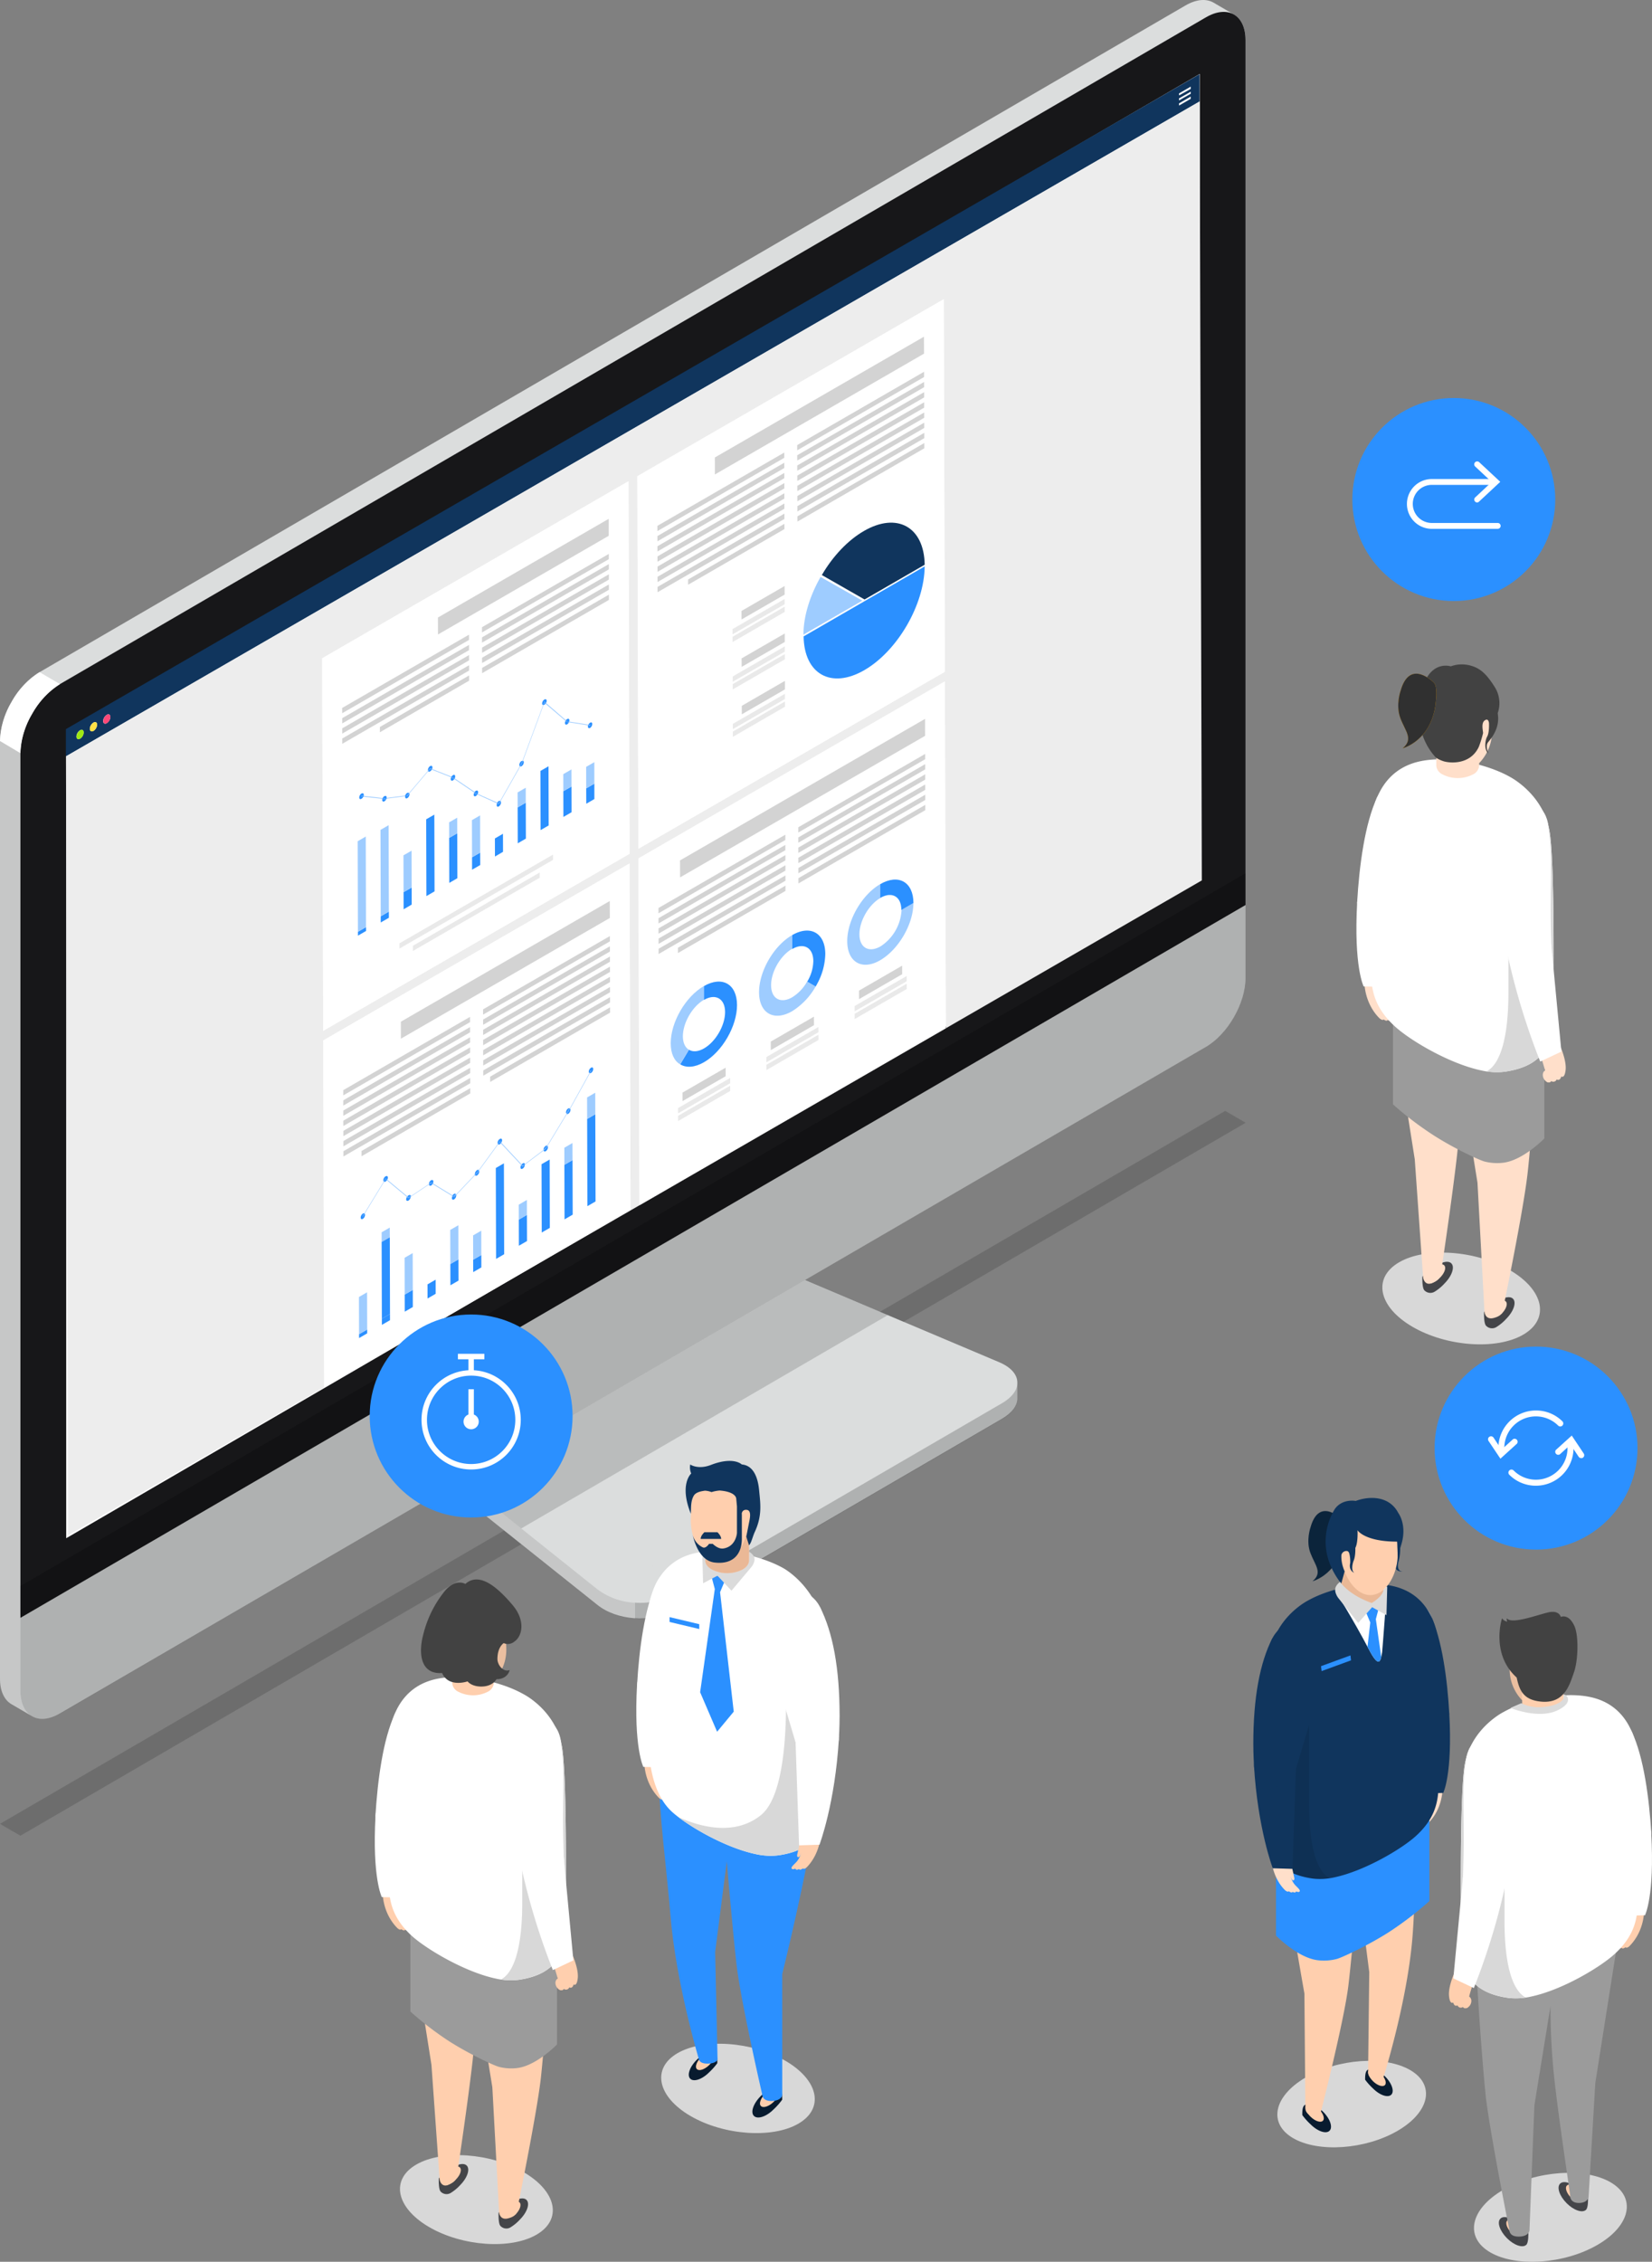 <svg xmlns="http://www.w3.org/2000/svg" viewBox="0 0 757.21 1036.06">
    <rect x="0" y="0" width="757.21" height="1036.06" fill="#808080" stroke="none"/>
    <defs>
        <style>
            .cls-1,.cls-35{fill:none}.cls-2{fill:#d8d8d8}.cls-3{fill:#10355d}.cls-4{fill:#ffdfca}.cls-5{fill:#fff}.cls-6{fill:#081b2f}.cls-7{fill:#ffcfae}.cls-8{fill:#2b90ff}.cls-9{opacity:.1}.cls-10{fill:#08253f}.cls-11{fill:#eab896}.cls-12{fill:#3a2416;opacity:.08}.cls-13{clip-path:url(#clip-path)}.cls-14{fill:#dbdbdb}.cls-15{fill:#dbdddd}.cls-16{opacity:.2}.cls-16,.cls-17,.cls-27,.cls-34{isolation:isolate}.cls-17,.cls-18{opacity:.1}.cls-19{fill:#171719}.cls-20{fill:#ededed}.cls-21{fill:#d3d3d3}.cls-22{fill:#9eccff}.cls-23{fill:#e9e9e9}.cls-24{fill:#9fe813}.cls-25{fill:#ffe045}.cls-26{fill:#ff4878}.cls-27{opacity:.15}.cls-28{fill:#444549}.cls-29{fill:#9b9b9b}.cls-30{fill:#424242}.cls-31{fill:#f39f00}.cls-32{fill:#303030}.cls-33{fill:#6b373e}.cls-34{opacity:.08}.cls-35{stroke:#fff;stroke-miterlimit:10;stroke-width:2.5px}
        </style>
        <clipPath id="clip-path">
            <path class="cls-1" d="M629.35 735.2l-3.67 2.31 2.4 5.71-6.65 58.03 8.09 9.77 8.25-19.21-7.14-50.11 1.56-5.91-2.84-.59z"/>
        </clipPath>
    </defs>
    <title>
        Improve Customer Experience
    </title>
    <g id="Layer_2" data-name="Layer 2">
        <g id="Layer_1-2" data-name="Layer 1">
            <path class="cls-2" d="M598.5 951.61c-14.76 8.58-17.36 21.1-5.78 27.83s33.12 5.22 47.87-3.36S658 955 646.38 948.25s-33.12-5.25-47.88 3.36z"/>
            <path class="cls-3" d="M655.6 739.51c5.39 11.43 7.82 29.78 8.71 45.7l-15.64 1.66-14.95-38.53"/>
            <path class="cls-4" d="M652.15 818.85s-.56 5.7-.95 7.32c-.25 1-.4 1.73-.59 2.48-.27 1-.33 1.55 0 1.8s.93.33 1.53-1.77a9.16 9.16 0 0 1-1.93 3.84c-1.12 1.21-2.76 2.43-2.32 3.07s1.64 0 1.64 0 .14 1 1.63.22c0 0 .18.83 1.68-.22 0 0 .59.69 2-.69s6.34-6.73 6.44-16.74z"/>
            <path class="cls-3" d="M664.29 784.89c1.56 27.85-2.77 36.41-2.77 36.41l-9.45.25-3.39-34.69"/>
            <circle class="cls-1" cx="656.42" cy="785.35" r="7.87"/>
            <circle class="cls-5" cx="644.99" cy="744.73" r="11.82"/>
            <path class="cls-6" d="M600.74 973.12c3.2 3.2 7.07 4.51 8.66 2.92s.28-5.46-2.92-8.66-7.07-4.51-8.66-2.93c-1 1-.89 3.46-.89 4.42a29.64 29.64 0 0 0 3.81 4.25z"/>
            <ellipse class="cls-7" cx="602.56" cy="967.92" rx="2.59" ry="5.24" transform="rotate(-46.33 602.471 967.848)"/>
            <path class="cls-6" d="M629.38 956.72c3.07 3.07 6.79 4.33 8.32 2.81s.27-5.25-2.8-8.32-6.79-4.33-8.32-2.81c-.92.92-.85 3.32-.86 4.25a28.49 28.49 0 0 0 3.66 4.07z"/>
            <ellipse class="cls-7" cx="631.13" cy="951.73" rx="2.49" ry="5.03" transform="rotate(-46.32 631.05 951.673)"/>
            <path class="cls-7" d="M597.89 913.17s-8.12-45.49-12.13-74.66l62.45-11.83c.3 14.18.79 41.22-.8 60.78-2.4 29.47-13.13 63.61-13.13 63.61-.22 1.07-.84 1.77-3.21 1.77a3.79 3.79 0 0 1-4-3.33l.54-46.11-5.16-40.23s-2.5 30-4.36 46-12.63 58.17-12.63 58.17c0 1.68.08 2.08-2.78 2.08s-4.33-2-4.35-3.62z"/>
            <path class="cls-8" d="M612.74 897.35a23.5 23.5 0 0 1-9 .55c-9.21-1.29-18.87-11.28-18.87-11.28v-11.74-59.74c.32-3.25.71-6.32 1.24-9.23 1.78-8.72 5.1-13.91 12.35-19.69a24.35 24.35 0 0 1 3.17-2.1c9.25-5.22 26.93-9.27 38.43-4.85 15.11 5.81 15.1 23.7 15.11 23.66v67.9A154 154 0 0 1 636.71 885c-9.71 6.21-21.71 11.75-23.97 12.35z"/>
            <path class="cls-3" d="M582.13 757.57c-2.31 16.22-1.44 77.2-1.44 77.2 0 13 3.28 23.26 21.13 25.77a30 30 0 0 0 10-.61c13.8-3 30.54-12.91 37.08-18.82 10.94-9.89 10.49-19.24 10.49-27.38v-59.48s0-20-16.91-26.49c-12.86-5-32.66-.41-43 5.43.03 0-14.94 7.48-17.35 24.38z"/>
            <path class="cls-9" d="M583.42 752.13a9.5 9.5 0 0 1 7-3.22c10.32 0 9.62 11.7 9.62 11.7v65.63c0 25.24 5.72 32.25 9.45 34.13a27.28 27.28 0 0 1-7.64.17C584 858 580.7 847.79 580.7 834.77c0 0-.88-61 1.44-77.2a30.91 30.91 0 0 1 1.28-5.44z"/>
            <path class="cls-4" d="M591.72 849.59s.46 5.71.81 7.34c.23 1 .37 1.74.55 2.49.25 1 .3 1.55 0 1.79s-.94.31-1.5-1.8a9.15 9.15 0 0 0 1.87 3.88c1.1 1.23 2.72 2.48 2.27 3.11s-1.64 0-1.64 0-.16 1-1.63.19c0 0-.19.83-1.68-.25 0 0-.61.68-2-.73s-6.22-6.85-6.14-16.85z"/>
            <path class="cls-3" d="M594 809.82l-1.56 46.27-9.06-.28s-6.92-18.2-8.62-47.27"/>
            <circle class="cls-3" cx="584.44" cy="808.58" r="9.66" transform="rotate(-88.97 584.442 808.577)"/>
            <path class="cls-3" d="M608.69 761.19l-15.06 50.36-18.86-3.15s-.3-4.67-.3-9.69c0-21.12 3-37 8.71-48.26"/>
            <circle class="cls-3" cx="595.61" cy="756.6" r="13.86" transform="rotate(-89.78 595.63 756.609)"/>
            <path class="cls-5" d="M612.3 729.31s7.56 11.78 15.22 26.38c4.68 8.91 5.35 5.13 6 1.11 0 0 2.53-30 1.82-30.63-1.63-1.55-4.99-5.1-23.04 3.14z"/>
            <path class="cls-10" d="M615.1 696.06s-10.36-10.7-14.37 3.45c0 0-2.23 6.13-.11 11.81s5.79 9 1 13c0 0 13-3.34 14.37-20.61.01.04.78-6.09-.89-7.65z"/>
            <path class="cls-3" d="M641.67 707.09a22.4 22.4 0 0 1-.61 8.08c-1.39 5.18 2.23 4.74 2.23 4.74s-4.68.45-3.45-3.57a7 7 0 0 0-.22-5.24s.49-3.9 2.05-4.01z"/>
            <path class="cls-7" d="M627 694.79c4.34-.17 9.44.9 12 5.09 1.62 2.7 1.5 7.6 1.64 11.24.26 6.58-2.36 13.48-6.44 17.05v1.72c0 1.41-1 2.81-2.85 3.88a15.07 15.07 0 0 1-13.68 0c-1.82-1.06-2.75-2.43-2.8-3.81v-17.18-.62c-.5-9.3 4.98-17.08 12.13-17.37z"/>
            <path class="cls-11" d="M628.43 730.67a9.26 9.26 0 0 0 5.72-2.48v1.72c0 1.41-1 2.81-2.85 3.88a15.07 15.07 0 0 1-13.68 0c-1.82-1.06-2.75-2.43-2.8-3.81v-17.2c.57 9.11 6.63 18.17 13.61 17.89z"/>
            <path class="cls-3" d="M618.64 712.38c-.24-1.15-.47-2-1.68-1.91a2.38 2.38 0 0 0-2.18 2.33 17.1 17.1 0 0 0 1.55 7l-1.55 5.61C600.47 707.1 612 691 612 691c3.54-4.64 9.41-3.45 9.41-3.45 5.77-2.18 15.27-2.7 19.55 5.57 0 0 4 5.23 1.46 14l-1.83 6.09c0-.72.05-1.45 0-2.17-.06-1.49-.08-3.19-.18-4.86-15.06 0-18.18-5.22-18.18-5.22s.33 5.6-1 8.11c0 0 .17 3.83-.84 6 0 0-1.5 4 .33 5.4 0 0-2.67-.95-1.84-4.51a15.74 15.74 0 0 0-.24-3.58z"/>
            <path class="cls-12" d="M600.73 699.51c2.32-8.18 6.76-8.05 10.09-6.49a28.3 28.3 0 0 0-.4 25.36 19.13 19.13 0 0 1-8.8 6c4.79-4 1.11-7.35-1-13s.11-11.87.11-11.87z"/>
            <path class="cls-8" d="M619 758.3l.26 2.26-13.5 4.93-.26-2.26 13.5-4.93z"/>
            <path class="cls-13 cls-8" d="M612.3 729.31s7.56 11.78 15.22 26.38c4.68 8.91 5.35 5.13 6 1.11 0 0 2.53-30 1.82-30.63-1.63-1.55-4.99-5.1-23.04 3.14z"/>
            <path class="cls-14" d="M635.83 727.73l-.33 12.14-6.57-3.65-6.4 7.22-9.23-11.59s-2-2.68-1.06-4.88a5.84 5.84 0 0 1 2-2.34c.06 0 3.6 5.78 14.48 9.66 0 0 4.89-2.67 5.47-6.09 0 0 .95-.88 1.57-1.59a3.53 3.53 0 0 1 .07 1.12z"/>
            <path class="cls-15" d="M243.37 459.92L337 405.39v7.25l-30.08 147.52L458 624c5.5 2.33 8.28 5.73 8.3 9.24v7.4c0 3.22-2.37 6.56-7.08 9.3l-150.9 87.73c-10 5.81-25.53 4.66-34.55-2.54l-108.44-86.5v-7.25z"/>
            <path class="cls-16" d="M308.3 730.49l150.9-87.66c4.61-2.69 7-5.93 7.12-9.11v7.06c0 3.22-2.37 6.56-7.08 9.3l-150.9 87.73a30.85 30.85 0 0 1-17.27 3.6v-7.28a30.85 30.85 0 0 0 17.23-3.64z"/>
            <path class="cls-17" d="M243.37 459.92v7.25l-75.7 176.08L273.79 728a31.17 31.17 0 0 0 17.27 6.17v7.25a31.17 31.17 0 0 1-17.27-6.17l-108.46-86.59v-7.25z"/>
            <path d="M243.38 467.17l-75.7 176.09 139.24-83.1 30.13-147.52-93.67 54.53z" class="cls-18"/>
            <path class="cls-15" d="M14.57 786.15zM570.92 18.38c0-5.85-2.09-9.87-5.45-11.78l-9.29-5.43c-3.28-1.85-7.79-1.57-12.75 1.3L18.16 307.89c-10 5.8-18.16 20-18.16 31.55V769c0 5.71 2 9.75 5.24 11.66l9.32 5.44c3.29 2 7.88 1.73 12.93-1.23l525.27-305.33c10-5.81 18.14-20 18.14-31.54z"/>
            <path class="cls-19" d="M9.36 741.09v-396.2c0-11.55 8.17-25.74 18.15-31.54L552.76 7.94c10-5.81 18.14-1.11 18.14 10.44v396.19z"/>
            <path class="cls-16" d="M570.92 400v48c0 11.54-8.17 25.74-18.14 31.54L27.51 784.94c-10 5.8-18.15 1.1-18.15-10.44v-48z"/>
            <path class="cls-5" d="M549.93 402.54V33.87L30.35 335.97v368.65l519.58-302.08z"/>
            <path class="cls-3" d="M545.81 45.25l-5.39 3.1v-1l5.38-3.11v1m0-2.31L540.42 46v-.93L545.8 42v.93M48.95 331.26c-.91.53-1.65.11-1.67-.94a3.63 3.63 0 0 1 1.64-2.86c.91-.53 1.65-.1 1.67.94a3.63 3.63 0 0 1-1.64 2.86m-6.1 3.52c-.93.53-1.68.12-1.69-.93a3.7 3.7 0 0 1 1.68-2.85c.9-.52 1.65-.1 1.67.94a3.7 3.7 0 0 1-1.64 2.86m-6.17 3.53c-.91.53-1.67.11-1.67-.94a3.62 3.62 0 0 1 1.64-2.86c.91-.53 1.65-.1 1.67 1a3.62 3.62 0 0 1-1.64 2.85M545.8 40.71l-5.38 3v-.93l5.38-3.11v1M30.2 334v12.5l519.66-300 .64 228.1-.68-240.6L30.2 334"/>
            <path class="cls-20" d="M433.51 471L293.1 552.1l-.46-158.89 140.44-81.05.46 158.89m-144.49 83.43l-140.45 81-.44-158.89 140.41-81.06.43 158.93m144.08-246.74l-140.45 81.07-.48-170.65 140.41-81.08.52 170.65m-144.52 83.41L148.15 472.2l-.48-170.65 140.42-81.08.47 170.65M30.24 346.46l1 356.83 519.63-300-.36-128.74-.64-228.1-519.63 300"/>
            <path class="cls-5" d="M359.8 323.73l-23.89 13.79v-2.47l23.89-13.79v2.47m0-3.52L335.93 334v-2.47l23.87-13.79v2.47m0-4.42l-19.74 11.41v-3.95l19.74-11.41v4m0-13.78l-23.95 13.78v-2.47l23.89-13.79v2.47m8.64-10.49l55.52-32.06c-.15 17.55-12.45 38.73-27.65 47.52s-27.58 1.83-27.84-15.47m-8.64 7l-23.87 13.74v-2.47l23.81-13.71v2.47m0-4.43L340 305.57v-3.87l19.74-11.41v3.89m0-13.76l-23.89 13.79v-2.47l23.89-13.79v2.47m0-3.52l-23.87 13.79v-2.47l23.87-13.79v2.47m35.56-1.75l-27 15.57c0-8.58 3.06-18 7.85-26.43l19.11 10.86m-35.62-2.83l-19.74 11.41v-3.9l19.74-11.41v3.9m64.16-13.65l-27.56 15.92-19.57-11.19c4.94-8.49 11.78-15.85 19.32-20.21 15.21-8.78 27.58-1.84 27.84 15.47m-.15-53.34l-58.15 33.57v-2.47l58.15-33.57v2.47m-64.09 37l-44.18 25.53v-2.45l44.16-25.49v2.47m64.07-41.65l-58.15 33.57v-2.47l58.15-33.57v2.47m-64.09 37l-58.15 33.58v-2.47l58.15-33.57v2.47m64.07-41.68l-58.15 33.56v-2.47l58.15-33.57V196m-64.09 37l-58.13 33.63v-2.47l58.14-33.57V233m64.07-41.67L365.46 225v-2.47l58.15-33.57v2.47m-64.09 37L301.39 262v-2.5l58.14-33.57v2.47m64.07-41.65l-58.15 33.57v-2.47l58.15-33.57v2.47m-64.09 37l-58.15 33.57v-2.47l58.15-33.57v2.47m64.07-41.68l-58.15 33.57v-2.47l58.14-33.54v2.47m-64.09 37l-58.14 33.6v-2.47l58.15-33.57v2.47m64.07-41.68L365.43 211v-2.47l58.15-33.59v2.47m-64.09 37L301.34 248v-2.47L359.49 212v2.47m64.06-41.69l-58.15 33.53v-2.47l58.15-33.57v2.47m-64.09 37l-58.15 33.57v-2.47l58.15-33.57v2.47M423.53 162l-95.86 55.35v-7.77l95.83-55.39V162m-131.35 56.14l.48 170.65 140.45-81.08-.48-170.65-140.45 81.08"/>
            <path class="cls-21" d="M301.32 240.88l58.15-33.57.01 2.4-58.15 33.58-.01-2.41M301.33 245.56l58.15-33.59.01 2.42-58.15 33.57-.01-2.4M301.35 250.22l58.14-33.57.01 2.4-58.15 33.58v-2.41M301.37 254.86l58.13-33.57.02 2.44-58.15 33.57v-2.44M301.38 259.54l58.14-33.58v2.42l-58.14 33.57v-2.41M301.39 264.21l58.14-33.57v2.4l-58.13 33.58-.01-2.41M301.4 268.85l58.14-33.57.01 2.44-58.15 33.57v-2.44M315.39 265.45l44.16-25.5.01 2.41-44.15 25.5-.02-2.41M365.4 203.88l58.15-33.58v2.41l-58.14 33.57-.01-2.4M365.41 208.54l58.15-33.57.02 2.4-58.15 33.59-.02-2.42M365.43 213.22l58.15-33.58.01 2.41-58.15 33.57-.01-2.4M365.45 217.86l58.14-33.58.01 2.45-58.15 33.57v-2.44M365.46 222.53l58.14-33.57.01 2.42-58.15 33.57v-2.42M365.48 227.2l58.13-33.58.02 2.42-58.15 33.58v-2.42M365.49 231.85l58.15-33.57v2.44l-58.15 33.57v-2.44M365.5 236.52l58.15-33.57v2.41l-58.14 33.57-.01-2.41M327.66 209.56l95.85-55.33.02 7.77-95.86 55.35-.01-7.79"/>
            <path class="cls-8" d="M368.31 291.54l55.52-32.08c-.15 17.55-12.45 38.73-27.65 47.52s-27.58 1.83-27.84-15.47"/>
            <path class="cls-22" d="M376.16 264.31l19.11 10.83-27 15.57c0-8.58 3.06-18 7.85-26.43"/>
            <path class="cls-3" d="M396 243.22c15.21-8.78 27.58-1.84 27.84 15.47l-27.56 15.92-19.58-11.19c4.94-8.49 11.78-15.85 19.32-20.21"/>
            <path class="cls-21" d="M339.87 279.86l19.77-11.42.01 3.92-19.76 11.41-.02-3.91"/>
            <path class="cls-23" d="M335.78 288.16l23.87-13.78v2.41l-23.87 13.79v-2.42M335.78 291.68l23.88-13.79.02 2.41-23.89 13.8-.01-2.42"/>
            <path class="cls-21" d="M339.92 301.6l19.78-11.42.01 3.89-19.76 11.41-.03-3.88"/>
            <path class="cls-23" d="M335.84 309.88l23.87-13.79v2.41l-23.87 13.79v-2.41M335.84 313.39l23.89-13.78.01 2.41-23.89 13.79-.01-2.42"/>
            <path class="cls-21" d="M340 323.32l19.76-11.42.01 3.9-19.76 11.42-.01-3.9"/>
            <path class="cls-23" d="M335.9 331.59l23.87-13.78v2.41l-23.87 13.79v-2.42M335.9 335.12l23.89-13.79.01 2.4-23.89 13.8-.01-2.41"/>
            <path class="cls-5" d="M403.54 411.32c-5.34 3.08-9.64 10.55-9.61 16.66s4.34 8.64 9.67 5.52a21.15 21.15 0 0 0 9.62-16.66c0-6.17-4.34-8.64-9.69-5.52m-40.46 23.36c-5.34 3.08-9.64 10.55-9.61 16.66s4.34 8.64 9.67 5.53a19.57 19.57 0 0 0 6.81-7.17c.22-.37.42-.74.62-1.12a18.83 18.83 0 0 0 2.17-8.29c0-6.17-4.34-8.64-9.69-5.52m-40.44 23.35c-5.34 3.08-9.64 10.55-9.61 16.66 0 3 1.06 5.12 2.74 6.17s4.22.94 6.93-.64c5.32-3.07 9.64-10.52 9.62-16.66s-4.37-8.64-9.69-5.52m93-5l-23.84 13.68v-2.47l23.85-13.78V453m-40.46 23.36l-23.85 13.78v-2.44l23.8-13.7v2.47m-40.4 23.26L310.8 513.5V511l23.89-13.79v2.47m80.89-50.25l-23.85 13.77v-2.47L415.58 447v2.47m-40.49 23.42l-23.81 13.77v-2.47l23.81-13.72v2.47m-40.46 23.36L310.8 510v-2.47l23.87-13.78v2.47m78.84-49.95l-19.74 11.41v-3.9l19.74-11.41v3.9m-40.46 23.36L353.32 481v-3.9l19.74-11.41v3.91M332.61 493l-19.74 11.41v-3.9l19.74-11.41v3.9m86.11-79.31c0 9.62-6.74 21.36-15.11 26.18s-15.19 1-15.21-8.64 6.75-21.32 15.13-26.16 15.19-1 15.21 8.64m-40.46 23.36a29.78 29.78 0 0 1-3.6 13.44 31.7 31.7 0 0 1-11.51 12.75c-8.38 4.84-15.19 1-15.21-8.64s6.75-21.32 15.13-26.16 15.19-1 15.21 8.64m-40.46 23.27c0 9.62-6.74 21.36-15.11 26.19-4.29 2.47-8.14 2.67-10.91 1s-4.29-4.94-4.31-9.66c0-9.62 6.75-21.32 15.13-26.16s15.19-1 15.21 8.64m86.29-89.27L366 404.7v-2.47l58.15-33.57v2.47m-64.09 37l-49.28 28.45v-2.47L360 405.67v2.47m64.07-41.69L366 400v-2.47L424.1 364v2.47m-64.09 37L301.86 437v-2.47L360 401v2.47m64.07-41.65l-58.15 33.57v-2.47l58.15-33.57v2.47m-64.09 37l-58.13 33.58v-2.47L360 396.36v2.47m64.07-41.68l-58.15 33.57v-2.47l58.15-33.57v2.47m-64.09 37l-58.15 33.57v-2.47L360 391.69v2.47m64.07-41.68l-58.15 33.57v-2.47L424.06 350v2.47M360 389.5l-58.15 33.57v-2.47L360 387v2.47m64-41.64l-58.11 33.57v-2.47L424 345.36v2.47m-64.09 37l-58.15 33.57v-2.47L360 382.38v2.47m64-47.72L311.74 402v-7.79L424 329.35v7.77m-131.36 56.14l.46 158.89 140.41-81.08-.43-158.92-140.41 81.08"/>
            <path class="cls-21" d="M301.81 415.94l58.15-33.58v2.42l-58.14 33.58-.01-2.42M301.82 420.61l58.15-33.57v2.41l-58.14 33.57-.01-2.41M301.83 425.28l58.16-33.58.01 2.42-58.15 33.57-.02-2.41M301.86 429.93L360 396.36l.01 2.44-58.15 33.57v-2.44M301.87 434.61l58.14-33.58.01 2.41-58.15 33.57v-2.4M310.74 434.15l49.28-28.45.01 2.41-49.28 28.46-.01-2.42M365.91 378.95l58.14-33.59.01 2.42-58.15 33.57v-2.4M365.92 383.61l58.14-33.57.01 2.4-58.15 33.58v-2.41M365.92 388.27l58.15-33.57.01 2.42-58.15 33.57-.01-2.42M365.93 392.93l58.15-33.58.02 2.45-58.16 33.57-.01-2.44M365.96 397.6l58.14-33.57.01 2.41-58.15 33.57v-2.41M365.97 402.27l58.14-33.58.01 2.42-58.15 33.57v-2.41M311.7 394.13L424 329.3l.02 7.77-112.29 64.84-.03-7.78M393.74 453.77l19.77-11.42.01 3.91-19.77 11.42-.01-3.91"/>
            <path class="cls-23" d="M391.73 460.85l23.85-13.77.01 2.42-23.86 13.77v-2.42M391.74 464.4l23.85-13.78.02 2.42-23.87 13.77v-2.41"/>
            <path class="cls-22" d="M403.6 433.51c-5.34 3.08-9.66.62-9.67-5.52s4.28-13.57 9.61-16.66 9.66-.59 9.69 5.52a21.15 21.15 0 0 1-9.62 16.66m-.14-28.51c-8.38 4.84-15.15 16.53-15.13 26.16s6.84 13.57 15.21 8.64 15.14-16.56 15.11-26.18l-5.52 3.18c0-6.17-4.34-8.64-9.69-5.52V405"/>
            <path class="cls-8" d="M403.47 405c8.37-4.84 15.19-1 15.21 8.64l-5.52 3.18c0-6.17-4.34-8.64-9.69-5.52V405"/>
            <path class="cls-21" d="M353.29 477.13l19.77-11.42.02 3.91-19.78 11.41-.01-3.9"/>
            <path class="cls-23" d="M351.27 484.2l23.85-13.76.02 2.41-23.87 13.77v-2.42M351.29 487.76l23.85-13.78.01 2.41-23.85 13.78-.01-2.41"/>
            <path class="cls-22" d="M372.75 440.21a18.83 18.83 0 0 1-2.17 8.29 18.72 18.72 0 0 0 2.17-8.29m-9.7-11.83c-8.38 4.84-15.15 16.53-15.13 26.16s6.84 13.51 15.21 8.64a31.7 31.7 0 0 0 11.51-12.75c-.26.48-.53 1-.8 1.44l-3.92-2.21a19.57 19.57 0 0 1-6.81 7.17c-5.34 3.08-9.66.62-9.67-5.53s4.28-13.57 9.61-16.66 9.66-.59 9.69 5.52c0-6.17-4.34-8.64-9.69-5.52v-6.32"/>
            <path class="cls-8" d="M363.07 428.37c8.37-4.84 15.19-1 15.21 8.64a29.78 29.78 0 0 1-3.6 13.44c-.26.48-.53 1-.8 1.44l-3.88-2.21c.22-.37.42-.74.62-1.12a18.72 18.72 0 0 0 2.17-8.29c0-6.17-4.34-8.64-9.69-5.52v-6.32"/>
            <path class="cls-22" d="M322.61 451.73V458c5.32-3.07 9.66-.59 9.69 5.52 0-6.17-4.37-8.64-9.69-5.52S313 468.6 313 474.7c0 3 1.06 5.12 2.74 6.17l-4 6.69 4-6.69-4 6.69c2.78 1.69 6.63 1.49 10.91-1 8.38-4.84 15.14-16.56 15.11-26.19 0 9.62-6.74 21.36-15.11 26.19-4.29 2.47-8.14 2.67-10.91 1s-4.29-4.94-4.31-9.66c0-9.62 6.75-21.32 15.13-26.16"/>
            <path class="cls-21" d="M312.84 500.49l19.77-11.42.01 3.91-19.77 11.41-.01-3.9"/>
            <path class="cls-23" d="M310.8 507.57l23.88-13.78v2.42L310.8 510v-2.43M310.8 511.13l23.89-13.8v2.42l-23.87 13.78-.02-2.4"/>
            <path class="cls-8" d="M322.61 451.73c8.37-4.84 15.19-1 15.21 8.64s-6.74 21.36-15.11 26.19c-4.29 2.47-8.14 2.67-10.91 1l4-6.69c1.75 1.07 4.22.94 6.93-.64 5.32-3.07 9.64-10.52 9.62-16.66s-4.37-8.64-9.69-5.52v-6.32M315.75 480.86l-3.96 6.69 3.96-6.69"/>
            <path class="cls-5" d="M247.38 402.06l-58.13 33.56v-2.38l58.13-33.56v2.38m6.11-8.18l-70.33 40.64v-2.47l70.33-40.63v2.47m-85.69 32.57l-3.7 2.13v-1.76l3.7-2.13v1.78m10.48-6l-3.7 2.15v-2.83l3.7-2.16v2.83m41.86-24.17l-3.7 2.15v-5.68l3.7-2.16v5.68M272.48 366l-3.7 2.16v-7l3.7-2.15v7m-83.74 48.35l-3.7 2.15v-7.83l3.7-2.13v7.82m41.86-24.17l-3.7 2.15v-8.27l3.7-2.13v8.27m31.4-18.13l-3.7 2.15v-11.79l3.7-2.15v11.78m-21 12.08l-3.7 2.15v-16.46l3.7-2.15v16.46M272.43 359l-3.7 2.15v-9.87l3.7-2.16V359m-10.49 1.25l-3.7 2.15v-7.8l3.7-2.15v7.82m-52.3 42l-3.7 2.13v-20.63l3.7-2.13v20.58m10.46-11.72l-3.7 2.16V375.6l3.7-2.15v17m20.9-22.77l-3.7 2.15V363l3.7-2.15v6.86m-52.31 38.85l-3.7 2.13V391.8l3.7-2.13v16.87m62.81-28.38l-3.7 2.13-.09-27.14 3.7-2.13.07 27.14m-42 3.58l-3.7 2.13v-7.13l3.7-2.13v7.13m-10.4 26.61l-3.7 2.15-.1-35.16 3.7-2.15.1 35.16m-21 9.25l-3.7 2.16-.11-39.58L178 378l.11 39.58m-10.35 7.07l-3.7 2.13-.06-41.44 3.7-2.15.11 41.49m-1.06-60l8.64 1a2.23 2.23 0 0 1 .81-1c.58-.33 1-.07 1 .6a1.31 1.31 0 0 1 0 .32l8.55-1.12a2.34 2.34 0 0 1 .93-1.23.67.67 0 0 1 .88 0l8.64-10.14a.93.93 0 0 1-.07-.38 2.28 2.28 0 0 1 1-1.8c.58-.33 1-.07 1 .6a1.94 1.94 0 0 1-.17.75l8.91 3.52a2.16 2.16 0 0 1 .72-.73c.58-.33 1-.09 1 .58a2.1 2.1 0 0 1-.26 1l9.11 6.17a2 2 0 0 1 .6-.58.65.65 0 0 1 1 .62 2 2 0 0 1-.19.78l9 4a2 2 0 0 1 .68-.69.8.8 0 0 1 .64-.12l9-15.85a.75.75 0 0 1-.22-.6 2.29 2.29 0 0 1 1-1.81.9.9 0 0 1 .37-.12l9.43-25.5a.68.68 0 0 1-.43-.73 2.25 2.25 0 0 1 1-1.78c.59-.35 1-.1 1.06.58a2.15 2.15 0 0 1-.3 1l9.19 7.83a1.92 1.92 0 0 1 .56-.51c.58-.33 1-.07 1 .6a1.81 1.81 0 0 1-.11.59l8.76 1.39a2.11 2.11 0 0 1 .79-.9c.58-.33 1-.07 1 .58a2.31 2.31 0 0 1-1 1.81.65.65 0 0 1-1-.62 1.68 1.68 0 0 1 .1-.56l-8.76-1.38a2.22 2.22 0 0 1-.8.9.64.64 0 0 1-1-.6 2.13 2.13 0 0 1 .28-1l-9.19-7.85a1.94 1.94 0 0 1-.56.51.88.88 0 0 1-.38.14l-9.43 25.5c.27 0 .44.32.46.73a2.25 2.25 0 0 1-1 1.76.84.84 0 0 1-.65.14l-9 15.9a.79.79 0 0 1 .23.62 2.29 2.29 0 0 1-1 1.81.64.64 0 0 1-1-.6 2 2 0 0 1 .17-.78l-9-4.07a2 2 0 0 1-.68.68c-.58.33-1 .07-1-.58a2.06 2.06 0 0 1 .26-.93l-9.11-6.17a2.12 2.12 0 0 1-.6.58.65.65 0 0 1-1-.6 1.9 1.9 0 0 1 .17-.75l-8.91-3.53a2.27 2.27 0 0 1-.72.74.65.65 0 0 1-.85 0l-8.64 10.17a1 1 0 0 1 .07.38 2.29 2.29 0 0 1-1 1.79c-.58.33-1 .07-1-.58a1.63 1.63 0 0 1 0-.31l-8.61 1.15a2.27 2.27 0 0 1-.93 1.17c-.56.32-1 0-1-.62a1.73 1.73 0 0 1 .09-.52l-8.7-.94a2.21 2.21 0 0 1-.84.94c-.58.33-1 .07-1-.6a2.32 2.32 0 0 1 1-1.81c.59-.33 1-.07 1 .6a1.67 1.67 0 0 1-.09.53m112.39-89.84l-58.11 33.56V306l58.11-33.56v2.47m-64.09 37l-40.9 23.62V333l40.9-23.6v2.47m64.12-41.69L221 303.77v-2.47l58.11-33.56v2.47m-64.09 37l-58.13 33.56v-2.47L215 304.76v2.47m64.07-41.68l-58.13 33.55v-2.47l58.13-33.56v2.47m-64.09 37l-58.13 33.56v-2.47L215 300.09v2.47m64.07-41.68l-58.13 33.56V292l58.13-33.56v2.47M215 297.9l-58.13 33.56V329L215 295.43v2.47m64-41.67l-58.13 33.56v-2.47L279 253.76v2.47m-64.09 37l-58.08 33.57v-2.47L215 290.78v2.47m64-47.72l-78.27 45.2V283L279 237.76v7.77m-131.35 56l.48 170.65 140.41-81.09-.48-170.65-140.39 81.12"/>
            <path class="cls-21" d="M156.83 324.3l58.13-33.56.01 2.4-58.12 33.57-.02-2.41M156.85 328.98l58.12-33.56.01 2.4-58.12 33.56-.01-2.4M156.86 333.64l58.12-33.56.02 2.41-58.13 33.56-.01-2.41M156.87 338.29L215 304.73l.01 2.43-58.13 33.56-.01-2.43M174.12 333.01l40.89-23.6.01 2.4-40.9 23.62v-2.42M220.93 287.3l58.12-33.56.01 2.4-58.13 33.56v-2.4M220.94 291.96l58.13-33.56v2.42l-58.13 33.56v-2.42M220.96 296.64l58.12-33.56v2.42l-58.12 33.56v-2.42M220.97 301.29l58.11-33.56.01 2.43-58.12 33.56v-2.43M220.98 305.95l58.11-33.55.02 2.41-58.13 33.56v-2.42M200.73 282.87l78.28-45.21.01 7.78-78.26 45.2-.03-7.77"/>
            <path class="cls-23" d="M183.1 432.11l70.38-40.64v2.42l-70.38 40.63v-2.41M189.25 433.24l58.12-33.56.01 2.39-58.12 33.55-.01-2.38"/>
            <path class="cls-8" d="M268.69 361.13l3.74-2.15.01 7.04-3.72 2.16-.03-7.05"/>
            <path class="cls-22" d="M268.67 351.28l3.74-2.15.02 9.85-3.74 2.15-.02-9.85"/>
            <path class="cls-8" d="M258.21 362.44l3.73-2.15.03 11.78-3.73 2.15-.03-11.78"/>
            <path class="cls-22" d="M258.19 354.62l3.73-2.16.02 7.83-3.73 2.15-.02-7.82"/>
            <path class="cls-8" d="M247.71 353.15l3.71-2.14.07 27.11-3.7 2.13-.08-27.1M237.27 369.85l3.72-2.16.05 16.46-3.72 2.15-.05-16.45"/>
            <path class="cls-22" d="M237.25 362.99l3.73-2.14.01 6.84-3.72 2.16-.02-6.86"/>
            <path class="cls-8" d="M226.84 384.08l3.7-2.15.03 8.27-3.7 2.15-.03-8.27M216.37 392.72l3.72-2.16.03 5.69-3.74 2.14-.01-5.67"/>
            <path class="cls-22" d="M216.32 375.68l3.74-2.16.03 17.04-3.72 2.16-.05-17.04"/>
            <path class="cls-8" d="M205.87 383.83l3.71-2.13.06 20.59-3.71 2.14-.06-20.6"/>
            <path class="cls-22" d="M205.85 376.7l3.71-2.13.02 7.13-3.71 2.13-.02-7.13"/>
            <path class="cls-8" d="M195.35 375.31l3.73-2.15.1 35.16-3.73 2.15-.1-35.16M184.98 408.68l3.71-2.13.01 7.82-3.7 2.15-.02-7.84"/>
            <path class="cls-22" d="M184.93 391.81l3.71-2.13.05 16.87-3.71 2.13-.05-16.87"/>
            <path class="cls-8" d="M174.51 419.74l3.73-2.16.01 2.84-3.74 2.14v-2.82"/>
            <path class="cls-22" d="M174.4 380.16l3.73-2.16.11 39.58-3.73 2.16-.11-39.58"/>
            <path class="cls-8" d="M164.06 426.83l3.7-2.14.02 1.77-3.72 2.14v-1.77"/>
            <path class="cls-22" d="M163.95 385.35l3.7-2.15.11 41.49-3.7 2.14-.11-41.48"/>
            <path class="cls-8" d="M270.47 331.06c.58-.33 1-.07 1 .58a2.31 2.31 0 0 1-1 1.81.65.65 0 0 1-1-.62 1.68 1.68 0 0 1 .1-.56l.86.14.14-.31-.86-.14a2.11 2.11 0 0 1 .79-.9M259.24 330.19a2.13 2.13 0 0 0-.28 1c0 .67.47.94 1 .6a2.22 2.22 0 0 0 .8-.9l-.88-.14-.67-.58m.74-.8a1.92 1.92 0 0 0-.56.51l.64.54.85.14a1.81 1.81 0 0 0 .12-.56c0-.67-.47-.94-1-.6M249.51 321.88l-.41 1.1a.88.88 0 0 0 .38-.14 1.94 1.94 0 0 0 .56-.51l-.54-.46m0-1.42a2.25 2.25 0 0 0-1 1.78.68.68 0 0 0 .43.73l.48-1.31.09-.26.78.65a2.15 2.15 0 0 0 .3-1c0-.67-.47-.91-1.06-.58M239.67 348.47l-.49 1.32-.74 1.31a.84.84 0 0 0 .65-.14 2.25 2.25 0 0 0 1-1.76c0-.41-.19-.67-.46-.73m-.58.11a2.29 2.29 0 0 0-1 1.81.75.75 0 0 0 .22.6l.72-1.23.48-1.23a.9.9 0 0 0-.37.12M229.49 367l-.73 1.23-.09.16-.85-.39a2 2 0 0 0-.17.78c0 .67.46.94 1 .6a2.29 2.29 0 0 0 1-1.81.79.79 0 0 0-.23-.62m-.81 0a2 2 0 0 0-.68.69l.68.31.64-1.12a.8.8 0 0 0-.64.12M217.37 363.13a2.06 2.06 0 0 0-.26.93c0 .64.47.91 1 .58a2 2 0 0 0 .68-.68l-.79-.36-.69-.47m.79-.88a2 2 0 0 0-.6.58l.68.47.78.36a2 2 0 0 0 .19-.78c0-.67-.47-.94-1-.62M206.78 356.13a1.9 1.9 0 0 0-.17.75c0 .67.47.94 1 .6a2.12 2.12 0 0 0 .6-.58l-.68-.47-.81-.31m.88-1a2.16 2.16 0 0 0-.72.73l.81.32.69.48a2.1 2.1 0 0 0 .26-1c0-.67-.47-.91-1-.58M197.14 352.32l-.84 1a.65.65 0 0 0 .85 0 2.27 2.27 0 0 0 .72-.74l-.73-.28m0-1.36a2.28 2.28 0 0 0-1 1.8.93.93 0 0 0 .07.38l.91-1.07.07-.09.85.33a1.94 1.94 0 0 0 .17-.75c0-.67-.48-.94-1-.6M187.69 363.47l-.91 1.09h-.07l-1 .14a1.63 1.63 0 0 0 0 .31c0 .64.47.91 1 .58a2.29 2.29 0 0 0 1-1.79 1 1 0 0 0-.07-.38m-1-.22a2.34 2.34 0 0 0-.93 1.23l.93-.12.86-1a.67.67 0 0 0-.88 0M175.28 365.92a1.73 1.73 0 0 0-.09.52c0 .67.48.94 1 .62a2.27 2.27 0 0 0 .93-1.17l-1 .12-.88-.09m.94-1.23a2.23 2.23 0 0 0-.81 1l.86.1 1-.14a1.31 1.31 0 0 0 0-.32c0-.68-.47-.94-1-.6M165.74 363.51c.59-.33 1-.07 1 .6a1.67 1.67 0 0 1-.09.53l-.9-.1-.14.33.9.1a2.21 2.21 0 0 1-.84.94c-.58.33-1 .07-1-.6a2.32 2.32 0 0 1 1-1.81"/>
            <path class="cls-22" d="M238.27 351l-9 15.85a.48.48 0 0 1 .19.1l9-15.85a.47.47 0 0 1-.17-.1m22.65-20.44a2.38 2.38 0 0 1-.14.32l8.76 1.38a2 2 0 0 1 .14-.31l-8.76-1.39m-12-7.61l-9.43 25.5a.48.48 0 0 1 .21 0L249.1 323h-.21m1.34-.91a2.9 2.9 0 0 1-.2.28l9.19 7.85a2.63 2.63 0 0 1 .19-.3l-9.18-7.92m-83.53 42.62a3.12 3.12 0 0 1-.14.33l8.7.94a1.79 1.79 0 0 1 .11-.32l-8.64-1"/>
            <path class="cls-8" d="M269.68 332l.86.14-.14.31-.86-.14a2 2 0 0 1 .14-.31M259.43 329.89l.64.54.85.14a2.38 2.38 0 0 1-.14.32l-.88-.14-.67-.58a2.63 2.63 0 0 1 .19-.3M249.46 321.39l.78.65a2.9 2.9 0 0 1-.2.28l-.54-.46-.41 1.1h-.21l.48-1.31.09-.26M239.46 348.46a.48.48 0 0 1 .21 0l-.49 1.32-.74 1.31a.47.47 0 0 1-.17-.1l.72-1.23.48-1.23"/>
            <path class="cls-22" d="M219 363.63a3 3 0 0 1-.16.31l9 4.07a2.47 2.47 0 0 1 .17-.33l-9-4m-10.57-7.06l-.17.28 9.11 6.17a2.3 2.3 0 0 1 .19-.31l-9.11-6.17m-31.2 8.93a2.09 2.09 0 0 1-.09.32l8.55-1.12a1.92 1.92 0 0 1 .09-.32l-8.55 1.12M198 352.23a2.13 2.13 0 0 1-.15.3l8.91 3.53a2.47 2.47 0 0 1 .16-.3l-8.91-3.52m-1.83.83l-8.64 10.14a.62.62 0 0 1 .11.2l8.64-10.17a.56.56 0 0 1-.11-.17"/>
            <path class="cls-8" d="M229.28 366.87a.48.48 0 0 1 .19.1l-.73 1.23-.09.16-.85-.39a2.47 2.47 0 0 1 .17-.33l.68.31.64-1.12M217.55 362.82l.68.47.78.36a3 3 0 0 1-.16.31l-.79-.36-.69-.47a2.3 2.3 0 0 1 .19-.31M206.93 355.82l.81.32.69.48-.17.28-.68-.47-.81-.31a2.47 2.47 0 0 1 .16-.3M197.17 352l.85.33a2.13 2.13 0 0 1-.15.3l-.73-.28-.84 1a.56.56 0 0 1-.11-.17l.91-1.07.07-.09M187.54 363.28a.62.62 0 0 1 .11.2l-.91 1.09h-.07l-1 .14a1.92 1.92 0 0 1 .09-.32l.93-.12.86-1M175.39 365.6l.86.1 1-.14a2.09 2.09 0 0 1-.09.32l-1 .12-.88-.09a1.79 1.79 0 0 1 .11-.32M165.82 364.55l.9.1a3.12 3.12 0 0 1-.14.33l-.9-.1.14-.33"/>
            <path class="cls-5" d="M168.3 610.75l-3.7 2.13v-1.76l3.7-2.13v1.76m52.34-30.22l-3.7 2.15V577l3.7-2.15v5.68m-21 12.08l-3.7 2.15v-6.47l3.7-2.16v6.48m-10.48 6l-3.7 2.15V593l3.7-2.13v7.82m21-12.08l-3.7 2.13V579l3.7-2.13v9.74m31.4-18.14l-3.7 2.16v-12l3.7-2.16v12m-21 6.4l-3.7 2.15V565.9l3.7-2.15v11.1m20.94-18.4l-3.7 2.16v-6.85l3.7-2.16v6.85M168.3 609l-3.7 2.13v-17l3.7-2.15V609m20.91-18.14l-3.7 2.13v-16.84l3.7-2.13v16.87m73.29-34.49l-3.7 2.16-.07-25 3.7-2.16.07 25m-52.38 20.49l-3.7 2.13v-15.63l3.7-2.15v15.63m42-14.44l-3.7 2.13-.09-31.29 3.7-2.13.09 31.29m10.4-31l-3.7 2.16v-7.83l3.7-2.15v7.82M273 550.29l-3.7 2.16-.11-39.94 3.7-2.16.11 39.94m-41.9 24.18l-3.7 2.15-.13-41.62 3.7-2.15.11 41.64m-52.41-7.76l.1 38-3.7 2.15V604l-.07-39.58 3.7-2.15v4.44m94.19-56.37l-3.7 2.16v-9.87l3.7-2.16v9.87m-95.38 30.08l9.2 7.66a1.9 1.9 0 0 1 .56-.49c.51-.3.93-.12 1 .37l8.4-5.6a2.29 2.29 0 0 1 1-1.73c.58-.35 1-.07 1 .58a2.1 2.1 0 0 1-.23.9l9.06 5.54a2 2 0 0 1 .63-.62c.39-.22.73-.17.91.09l8.55-9a1 1 0 0 1 0-.3 2.31 2.31 0 0 1 1-1.81.69.69 0 0 1 .76 0l8.76-11.94a1 1 0 0 1-.11-.49 2.22 2.22 0 0 1 1-1.76c.58-.33 1-.09 1 .58a2.12 2.12 0 0 1-.35 1.09l9.3 9.94a2 2 0 0 1 .51-.43c.47-.27.86-.12 1 .31l8.43-6.38a2.31 2.31 0 0 1 1-1.78.81.81 0 0 1 .67-.11l8.92-14.71a.86.86 0 0 1-.2-.59 2.27 2.27 0 0 1 1-1.76.85.85 0 0 1 .62-.14l9-16.21a.76.76 0 0 1-.23-.6 2.29 2.29 0 0 1 1-1.8c.58-.33 1-.07 1 .6a2.29 2.29 0 0 1-1 1.79.78.78 0 0 1-.62.11l-9 16.21a.74.74 0 0 1 .25.62 2.28 2.28 0 0 1-1 1.81.73.73 0 0 1-.67.09l-8.92 14.7a.74.74 0 0 1 .21.58 2.31 2.31 0 0 1-1 1.81c-.46.27-.86.14-1-.3l-8.48 6.26a2.25 2.25 0 0 1-1 1.79c-.58.35-1 .1-1-.57a2.16 2.16 0 0 1 .35-1.1l-9.32-9.93a1.9 1.9 0 0 1-.49.43.69.69 0 0 1-.78 0l-8.66 12a.93.93 0 0 1 .11.48 2.29 2.29 0 0 1-1 1.78c-.39.22-.73.19-.91-.07l-8.55 9a1 1 0 0 1 0 .31 2.25 2.25 0 0 1-1 1.79c-.58.33-1 .09-1-.58a2 2 0 0 1 .25-.91l-9.07-5.53a1.91 1.91 0 0 1-.63.62c-.49.28-.91.11-1-.39l-8.4 5.6a2.25 2.25 0 0 1-1 1.75c-.59.35-1.06.1-1.06-.58a2.12 2.12 0 0 1 .31-1l-9.19-7.65a2 2 0 0 1-.58.53.75.75 0 0 1-.67.09l-8.91 14.61a.83.83 0 0 1 .2.59 2.29 2.29 0 0 1-1 1.81c-.58.33-1 .07-1-.6a2.29 2.29 0 0 1 1-1.81.78.78 0 0 1 .68-.1l8.91-14.61a.83.83 0 0 1-.2-.59 2.25 2.25 0 0 1 1-1.76c.58-.33 1-.1 1 .57a2.11 2.11 0 0 1-.28 1m102.16-76.5l-55 31.75v-2.53l55-31.75v2.47m-64.09 37l-49.83 28.77v-2.47l49.83-28.77v2.47m64.07-41.68l-58.19 33.58v-2.47l58.13-33.56v2.47m-64.09 37l-58.13 33.56v-2.47l58.13-33.56v2.47m64.07-41.65l-58.13 33.56v-2.47l58.13-33.56v2.47m-64.09 37l-58.12 33.58v-2.47l58.13-33.56v2.47M279.6 450l-58.13 33.56v-2.47l58.13-33.59v2.5m-64.09 37l-58.13 33.56v-2.47l58.13-33.56V487m64.07-41.65l-58.13 33.56v-2.47l58.13-33.56v2.47m-64.09 37l-58.13 33.4v-2.47l58.13-33.56v2.47m64.07-41.68l-58.13 33.56v-2.47l58.15-33.6v2.47m-64.09 37l-58.11 33.56v-2.47L215.49 475v2.47m64.07-41.68l-58.12 33.61v-2.47l58.13-33.56v2.47m-64.09 37l-58.11 33.56v-2.47l58.11-33.56v2.47m64.07-41.67l-58.13 33.56v-2.47l58.13-33.56v2.47m-64.09 37l-58.13 33.56v-2.43l58.13-33.56v2.47m64.06-47.71l-95.76 55.3V468l95.76-55.29v7.77m-131.36 56.15l.44 158.89L289 554.45l-.46-158.89-140.38 81.06"/>
            <path class="cls-21" d="M157.34 499.37l58.11-33.57.02 2.41-58.13 33.56v-2.4M157.35 504.03l58.12-33.56v2.41l-58.12 33.56v-2.41M157.36 508.71l58.12-33.56.01 2.41-58.13 33.56v-2.41M157.36 513.35l58.13-33.56.01 2.44-58.12 33.56-.02-2.44M221.41 462.37l58.13-33.58.01 2.42-58.12 33.56-.02-2.4M221.44 467.03l58.11-33.56.01 2.41-58.12 33.56v-2.41M221.45 471.71l58.13-33.56v2.4l-58.13 33.56v-2.4M221.46 476.35l58.13-33.55v2.43l-58.13 33.56v-2.44M157.38 518.02l58.12-33.56.01 2.42-58.12 33.56-.01-2.42M221.47 481.02l58.13-33.56v2.42l-58.13 33.55v-2.41M157.39 522.69l58.12-33.56.02 2.42-58.13 33.56-.01-2.42M221.49 485.69l58.12-33.56v2.41l-58.12 33.56v-2.41M157.41 527.34l58.13-33.56v2.42l-58.13 33.55v-2.41M221.5 490.34l58.13-33.56v2.41l-58.12 33.55-.01-2.4M165.72 527.23l49.83-28.77v2.4l-49.83 28.79v-2.42M224.66 493.19l54.97-31.74.01 2.41-54.97 31.75-.01-2.42M183.73 468.02l95.76-55.29.04 7.77-95.77 55.3-.03-7.78"/>
            <path class="cls-8" d="M269.13 512.57l3.73-2.16.12 39.94-3.74 2.16-.11-39.94"/>
            <path class="cls-22" d="M269.1 502.71l3.73-2.16.03 9.86-3.73 2.16-.03-9.86"/>
            <path class="cls-8" d="M258.69 533.58l3.74-2.16.07 24.98-3.74 2.16-.07-24.98"/>
            <path class="cls-22" d="M258.67 525.75l3.73-2.16.03 7.83-3.74 2.16-.02-7.83"/>
            <path class="cls-8" d="M248.22 533.3l3.71-2.14.08 31.3-3.7 2.13-.09-31.29M237.81 558.68l3.71-2.16.04 11.97-3.72 2.15-.03-11.96"/>
            <path class="cls-22" d="M237.78 551.83l3.73-2.17.01 6.86-3.71 2.16-.03-6.85"/>
            <path class="cls-8" d="M227.26 535.04l3.71-2.15.12 41.64-3.71 2.15-.12-41.64M216.88 577.05l3.74-2.16.01 5.68-3.73 2.16-.02-5.68"/>
            <path class="cls-22" d="M216.85 565.91l3.74-2.16.03 11.14-3.74 2.16-.03-11.14"/>
            <path class="cls-8" d="M206.42 579.03l3.7-2.14.04 9.72-3.71 2.15-.03-9.73"/>
            <path class="cls-22" d="M206.37 563.4l3.72-2.14.03 15.63-3.7 2.14-.05-15.63"/>
            <path class="cls-8" d="M195.96 588.34l3.73-2.16.01 6.48-3.73 2.15-.01-6.47M185.5 593.02l3.71-2.15.01 7.84-3.7 2.14-.02-7.83"/>
            <path class="cls-22" d="M185.46 576.15l3.7-2.13.05 16.85-3.71 2.15-.04-16.87"/>
            <path class="cls-8" d="M178.67 566.77l.1 37.97-3.73 2.16-.01-2.83 3.73-2.16-.09-35.14"/>
            <path class="cls-22" d="M174.92 564.49l3.73-2.16.02 4.44-3.74 2.16.1 35.14-.11-39.58"/>
            <path class="cls-8" d="M174.93 568.93l3.74-2.16.09 35.14-3.73 2.16-.1-35.14M164.58 611.15l3.72-2.13v1.76l-3.71 2.15-.01-1.78"/>
            <path class="cls-22" d="M164.53 594.12l3.72-2.15.05 17.05-3.72 2.13-.05-17.03"/>
            <path class="cls-8" d="M270.91 489.1c.58-.33 1-.07 1 .6a2.29 2.29 0 0 1-1 1.79.78.78 0 0 1-.62.11l.7-1.23-.19-.07-.7 1.23a.76.76 0 0 1-.23-.6 2.29 2.29 0 0 1 1-1.8M261.28 507.82l-.72 1.23-.75 1.23a.73.73 0 0 0 .67-.09 2.28 2.28 0 0 0 1-1.81.74.74 0 0 0-.25-.62m-.8 0a2.27 2.27 0 0 0-1 1.76.86.86 0 0 0 .2.59l.74-1.23.7-1.23a.85.85 0 0 0-.62.14M250.9 525l-.74 1.23-1 .79c.12.43.53.57 1 .3a2.31 2.31 0 0 0 1-1.81.74.74 0 0 0-.21-.58m-.84 0a2.31 2.31 0 0 0-1 1.78l1-.72.73-1.23a.81.81 0 0 0-.67.11M238.91 533.65a2.16 2.16 0 0 0-.35 1.1c0 .67.47.91 1 .57a2.23 2.23 0 0 0 1-1.76l-1 .78-.64-.68m.7-.72a2 2 0 0 0-.51.43l.56.59.94-.72c-.12-.43-.53-.58-1-.31M229.06 523.15l-.75 1a.69.69 0 0 0 .78 0 1.9 1.9 0 0 0 .49-.43l-.52-.56m0-1.41a2.22 2.22 0 0 0-1 1.76 1 1 0 0 0 .11.49l.84-1.16.11-.16.67.72a2.12 2.12 0 0 0 .35-1.09c0-.67-.47-.91-1-.58M219.62 536.13l-.86 1.23-1 1c.17.26.52.3.91.07a2.29 2.29 0 0 0 1-1.78.93.93 0 0 0-.11-.48m-.91-.14a2.31 2.31 0 0 0-1 1.81 1 1 0 0 0 0 .3l.93-1 .85-1.17a.69.69 0 0 0-.76 0M207.38 547.92a2 2 0 0 0-.25.91c0 .67.47.91 1 .58a2.25 2.25 0 0 0 1-1.79 1 1 0 0 0 0-.31l-1 1h-.07l-.78-.48m.8-.9a2 2 0 0 0-.63.62l.65.41.88-.94c-.17-.26-.52-.31-.91-.09M197.64 542l-1 .64c.1.49.52.67 1 .39a1.91 1.91 0 0 0 .63-.62l-.68-.41m0-1.36a2.29 2.29 0 0 0-1 1.73l1-.68h.07l.75.46a2.1 2.1 0 0 0 .23-.9c0-.64-.47-.91-1-.58M186.48 548.36a2.12 2.12 0 0 0-.31 1c0 .67.47.91 1.06.58a2.25 2.25 0 0 0 1-1.75l-1 .7-.69-.58m.74-.78a1.9 1.9 0 0 0-.56.49l.62.52 1-.63c-.1-.49-.52-.67-1-.37M176.71 540.23l-.67 1.1a.75.75 0 0 0 .67-.09 2 2 0 0 0 .58-.53l-.58-.48m0-1.38a2.25 2.25 0 0 0-1 1.76.83.83 0 0 0 .2.59l.76-1.23.09-.16.74.62a2.11 2.11 0 0 0 .28-1c0-.67-.47-.91-1-.57M166.28 555.93a.78.78 0 0 1 .68-.1l-.78 1.23.19.1.75-1.23a.83.83 0 0 1 .2.59 2.29 2.29 0 0 1-1 1.81c-.58.33-1 .07-1-.6a2.29 2.29 0 0 1 1-1.81"/>
            <path class="cls-22" d="M249 526.85l-8.43 6.39a.93.93 0 0 1 0 .25l8.45-6.35a1 1 0 0 1 0-.27m10.62-16.63l-8.92 14.71a.47.47 0 0 1 .17.11l8.92-14.7a.42.42 0 0 1-.16-.11m-29.86 13.19a1.78 1.78 0 0 1-.21.3l9.32 9.93.2-.28-9.3-9.94m-1.62.6L219.45 536a.49.49 0 0 1 .15.16l8.75-12a.47.47 0 0 1-.14-.16m42-32.5l-9 16.21a.57.57 0 0 1 .19.09l9-16.21a.56.56 0 0 1-.17-.09m-92.7 48.9a2.06 2.06 0 0 1-.19.28l9.19 7.65a2.6 2.6 0 0 1 .2-.28l-9.2-7.65m-1.59.79L167 555.82a.53.53 0 0 1 .17.11l8.91-14.61a.6.6 0 0 1-.16-.11"/>
            <path class="cls-8" d="M270.83 490.26l.19.07-.7 1.23a.56.56 0 0 1-.17-.09l.7-1.23M261.09 507.72a.57.57 0 0 1 .19.09l-.72 1.23-.75 1.23a.42.42 0 0 1-.16-.11l.74-1.23.7-1.23M250.73 524.92a.47.47 0 0 1 .17.11l-.74 1.23-1 .79a1 1 0 0 1 0-.27l1-.73.73-1.23M239.11 533.36l.56.59.94-.72a.93.93 0 0 1 0 .25l-1 .78-.64-.68.2-.28M229.14 522.7l.67.72a1.78 1.78 0 0 1-.21.3l-.52-.56-.75 1a.47.47 0 0 1-.14-.16l.84-1.16.11-.16"/>
            <path class="cls-22" d="M217.65 538.1l-8.55 9a.58.58 0 0 1 .1.21l8.55-9a.6.6 0 0 1-.1-.21m-19.15 4a2.47 2.47 0 0 1-.19.3l9.07 5.53a1.69 1.69 0 0 1 .17-.28l-9.06-5.54m-1.85.26l-8.4 5.6a.8.8 0 0 1 0 .23l8.4-5.6a1.15 1.15 0 0 1 0-.22"/>
            <path class="cls-8" d="M219.41 536a.49.49 0 0 1 .15.16l-.86 1.23-1 1a.6.6 0 0 1-.1-.21l.93-1 .85-1.17M207.56 547.64l.65.41.88-.94a.58.58 0 0 1 .1.21l-1 1h-.07l-.78-.48a1.69 1.69 0 0 1 .17-.28M197.67 541.65h.07l.75.46a2.47 2.47 0 0 1-.19.3l-.68-.41-1 .64a1.15 1.15 0 0 1 0-.22l1-.69M186.68 548.08l.62.52 1-.63a.8.8 0 0 1 0 .23l-1 .7-.69-.58a2.6 2.6 0 0 1 .2-.28M176.74 539.81l.74.62a2.06 2.06 0 0 1-.19.28l-.58-.48-.67 1.1a.6.6 0 0 1-.16-.11l.76-1.23.09-.16M167 555.82a.53.53 0 0 1 .17.11l-.75 1.23-.19-.1.78-1.23"/>
            <path class="cls-24" d="M36.72 334.52c.91-.53 1.65-.1 1.67 1a3.62 3.62 0 0 1-1.64 2.85c-.91.53-1.67.11-1.67-.94a3.62 3.62 0 0 1 1.64-2.86"/>
            <path class="cls-25" d="M42.84 331c.9-.52 1.65-.1 1.67.94a3.7 3.7 0 0 1-1.64 2.86c-.93.53-1.68.12-1.69-.93a3.7 3.7 0 0 1 1.67-2.87"/>
            <path class="cls-26" d="M48.93 327.46c.91-.53 1.65-.1 1.67.94a3.63 3.63 0 0 1-1.6 2.86c-.91.53-1.65.11-1.67-.94a3.63 3.63 0 0 1 1.64-2.86"/>
            <path class="cls-17" d="M14.73 327a37.32 37.32 0 0 0-5.37 18V774.56c0 5.7 2 9.72 5.22 11.65l-9.32-5.44C2 778.8 0 774.76 0 769V339.44a37.37 37.37 0 0 1 5.35-18zM14.57 786.15z"/>
            <path class="cls-5" d="M27.51 313.39A37.29 37.29 0 0 0 14.73 327a37.32 37.32 0 0 0-5.37 18L0 339.44a37.37 37.37 0 0 1 5.35-18 37.27 37.27 0 0 1 12.8-13.54z"/>
            <path class="cls-27" d="M414.14 605.49l156.81-91.18-9.37-5.44-158.26 92.04-34.38-14.47-157.63 91.65 27.61 22.05 168-97.7 7.22 3.05zM231.04 701.1l7.88 6.29L9.35 840.9 0 835.46 231.04 701.1z"/>
            <path class="cls-2" d="M692.06 581.81c15.66 9.11 18.42 22.39 6.17 29.54s-35.14 5.54-50.8-3.57-18.42-22.39-6.17-29.54 35.14-5.53 50.8 3.57z"/>
            <path class="cls-5" d="M631.29 365.07c-5.71 12.13-8.29 31.6-9.24 48.49l16.6 1.76 15.87-40.89"/>
            <path class="cls-4" d="M635 449.25s.59 6.06 1 7.76c.26 1.09.42 1.84.63 2.63.28 1.1.36 1.64 0 1.9s-1 .35-1.62-1.88a9.72 9.72 0 0 0 2 4.08c1.23 1.23 2.94 2.58 2.47 3.26s-1.74 0-1.74 0-.15 1.1-1.73.23c0 0-.19.89-1.79-.23 0 0-.63.74-2.1-.74s-6.72-7.14-6.84-17.75z"/>
            <path class="cls-5" d="M622.08 413.22c-1.65 29.61 2.95 38.63 2.95 38.63l10 .27 3.6-36.81"/>
            <circle class="cls-5" cx="630.42" cy="413.72" r="8.34"/>
            <circle class="cls-5" cx="642.55" cy="370.62" r="12.55"/>
            <path class="cls-28" d="M684.27 598.06c3.41-3.41 7.53-4.81 9.22-3.13s.28 5.81-3.12 9.22a20.54 20.54 0 0 1-4.65 3.84 3.79 3.79 0 0 1-4.57-.7c-1-1-.94-5.16-.94-6.17.57-1.07 2.71-1.7 4.06-3.06z"/>
            <path class="cls-4" d="M684.29 598c2.22-2.12 4.87-2.94 5.92-1.84s.1 3.7-2.12 5.82"/>
            <path class="cls-28" d="M656 581.84c3.41-3.41 7.53-4.81 9.22-3.13s.28 5.81-3.12 9.22a20.53 20.53 0 0 1-4.65 3.84 3.79 3.79 0 0 1-4.57-.7c-1-1-.94-5.16-.94-6.17.56-1.07 2.7-1.7 4.06-3.06z"/>
            <path class="cls-4" d="M656.06 581.47c2.22-2.12 4.87-2.94 5.92-1.84s.1 3.7-2.12 5.82a9.22 9.22 0 0 1-4.22 2.54"/>
            <path class="cls-4" d="M704.81 441.81l-70.06 2.37 13.72 86.89 3.78 53.41c0 1.83 1.23 4.45 4 3.29 4-1.68 3.94-3.28 4.23-4.71 0 0 4.94-32.6 7.4-54.19a313.65 313.65 0 0 0 1.76-34.1l7.58 47 3.16 58.31v.19c0 1.81 1 4.28 4.18 3.49 3.91-1 4.34-2.7 4.45-4.42.39-2 9-43.52 11.1-61.25 2.14-18.17 7.42-90.59 4.7-96.28z"/>
            <path class="cls-29" d="M680.4 532.05a23.16 23.16 0 0 0 8.85.54c9.08-1.23 18.62-11.1 18.62-11.1V451c-.31-3.21-.7-6.23-1.23-9.11-1.75-8.64-5-13.72-12.19-19.42a23.91 23.91 0 0 0-3.13-2.06c-9.12-5.15-26.56-9.14-37.9-4.77C638.5 421.37 638.51 439 638.5 439v66.9a151.86 151.86 0 0 0 18.27 13.94c9.5 6.16 21.37 11.62 23.63 12.21z"/>
            <path class="cls-5" d="M710.41 381.71c2.47 17.21 1.53 81.91 1.53 81.91 0 13.81-3.48 24.68-22.42 27.34a31.8 31.8 0 0 1-10.66-.64c-14.65-3.13-32.4-13.7-39.33-20-11.61-10.5-11.1-20.41-11.1-29v-63.14s0-21.2 17.94-28.11c13.65-5.26 34.66-.43 45.65 5.76-.02.01 15.83 7.94 18.39 25.88z"/>
            <path class="cls-2" d="M709 375.92a10.08 10.08 0 0 0-7.4-3.42c-11 0-10.2 12.41-10.2 12.41v69.64c0 26.79-6.07 34.21-10 36.21a28.92 28.92 0 0 0 8.11.19c18.94-2.65 22.42-13.57 22.42-27.34 0 0 .93-64.7-1.53-81.91a32.77 32.77 0 0 0-1.4-5.78z"/>
            <path class="cls-4" d="M683.9 334.59c.11-10.36-6.26-18.84-14.21-18.93-4.84 0-10.48 1.31-13.14 6.06-1.72 3.06-1.42 8.51-1.46 12.57a22.37 22.37 0 0 0 3.25 12.1v4.43a4.94 4.94 0 0 0 2.9 3.94 15.3 15.3 0 0 0 13.88 0 4.94 4.94 0 0 0 2.85-3.87v-1.3a21.1 21.1 0 0 0 5.93-15z"/>
            <path class="cls-30" d="M686.48 326.71a13.84 13.84 0 0 0-1.48-12.19c-4.22-6.69-7.27-8.82-11.93-9.87a14.81 14.81 0 0 0-8.08.58 9.08 9.08 0 0 0-7.4 1.23c-2.09 1.51-2.89 2.69-4.94 6.17-1.85 3.2-2.09 7.82-2 12.66a28.59 28.59 0 0 0 7.56 21.8 14.61 14.61 0 0 0 3.49 1.63c3.1.94 12.34 1.63 16.16-6.68a50.58 50.58 0 0 0 1.92-6.24c0-1-1-4.55.76-5.8s1.95 1.23 1.95 1.23.23 4.32-.83 6.17-1.42 6.27.59 7.69c0 0-1.65-3.31-.12-5.15s5.54-6.61 4.35-13.23z"/>
            <path class="cls-31" d="M657.23 312.7s-11-11.35-15.25 3.7c0 0-2.37 6.5-.12 12.54s6.17 9.57 1.06 13.83c0 0 13.83-3.54 15.25-21.88.01-.03.83-6.54-.94-8.19z"/>
            <path class="cls-32" d="M657.23 312.7s-11-11.35-15.25 3.7c0 0-2.37 6.5-.12 12.54s6.17 9.57 1.06 13.83c0 0 13.83-3.54 15.25-21.88.01-.03.83-6.54-.94-8.19z"/>
            <path class="cls-5" d="M680.46 382.49l10.64 55.05 20-3.7s-.12-4.2-.25-9.53c-.52-22.65 1.47-39-2.62-50.81-1.95-5.61-30.85-3.21-27.81 9"/>
            <path class="cls-4" d="M704.52 479.17s4 10.72 3.9 12.93c0 1.84-.48 2.94.62 3.49 1.47.74 2-.37 2-.37a1.64 1.64 0 0 0 2.47-.76s1.44 1 2.12-1.36c0 0 1.54 1.23 2-3.1.48-5.17-3.55-13.17-3.59-13.26z"/>
            <path class="cls-4" d="M709.33 495.72a3.55 3.55 0 0 1-2-2.28c-.58-1.8.37-3.44 2.07-3.41-.02-.03 3.25 6.23-.07 5.69z"/>
            <path class="cls-5" d="M711.11 433.58l4.57 48.12-9.7 4.58a317.38 317.38 0 0 1-15.14-49.75"/>
            <circle class="cls-5" cx="700.91" cy="434.49" r="10.25" transform="rotate(-29.16 700.917 434.505)"/>
            <circle class="cls-5" cx="694.99" cy="379.83" r="14.79" transform="rotate(-.22 694.637 378.966)"/>
            <path class="cls-33" d="M299.08 717.46v-.23a.58.58 0 0 0 0 .23z"/>
            <path class="cls-2" d="M240 995c15.18 8.82 17.85 21.7 5.95 28.63s-34.05 5.37-49.23-3.45-17.85-21.7-5.95-28.63 34.02-5.38 49.23 3.45z"/>
            <path class="cls-5" d="M181.07 784.94c-5.54 11.76-8 30.62-9 47l16 1.7L203.58 794"/>
            <path class="cls-7" d="M184.62 866.52s.58 5.86 1 7.53c.26 1.06.41 1.78.6 2.55.27 1.06.35 1.59 0 1.85s-1 .33-1.57-1.83a9.41 9.41 0 0 0 2 3.95c1.15 1.23 2.84 2.47 2.39 3.16s-1.69 0-1.69 0-.15 1.06-1.68.22c0 0-.19.86-1.73-.22 0 0-.62.72-2-.72s-6.51-6.92-6.63-17.21z"/>
            <path class="cls-5" d="M172.13 831.61C170.53 860.24 175 869 175 869l9.71.26 3.49-35.67"/>
            <circle class="cls-5" cx="180.23" cy="832.09" r="8.09"/>
            <circle class="cls-5" cx="191.99" cy="790.31" r="12.15"/>
            <path class="cls-28" d="M232.42 1010.75c3.29-3.31 7.3-4.66 8.93-3s.27 5.63-3 8.93a19.9 19.9 0 0 1-4.5 3.7 3.7 3.7 0 0 1-4.43-.69c-1-1-.91-4.94-.9-6 .48-1.02 2.59-1.64 3.9-2.94z"/>
            <path class="cls-7" d="M232.43 1010.68c2.15-2 4.73-2.85 5.74-1.79s.1 3.59-2 5.64"/>
            <path class="cls-28" d="M205 995c3.29-3.31 7.3-4.66 8.93-3s.27 5.63-3 8.93a19.9 19.9 0 0 1-4.5 3.7 3.7 3.7 0 0 1-4.42-.69c-1-1-.91-4.94-.9-6 .52-1 2.58-1.61 3.89-2.94z"/>
            <path class="cls-7" d="M205.08 994.67c2.15-2 4.73-2.85 5.74-1.79s.1 3.59-2 5.64a8.93 8.93 0 0 1-4.08 2.47"/>
            <path class="cls-7" d="M252.32 859.32l-67.86 2.32 13.3 84.2 3.7 51.82c0 1.76 1.23 4.31 3.9 3.2 3.87-1.63 3.81-3.18 4.11-4.57 0 0 4.8-31.6 7.18-52.52a304 304 0 0 0 1.62-33.19l7.4 45.55 3.06 56.52v.17c0 1.75 1 4.15 4.06 3.38 3.79-.94 4.21-2.62 4.32-4.28.38-1.92 8.64-42.17 10.72-59.36 2.01-17.56 7.17-87.73 4.49-93.24z"/>
            <path class="cls-29" d="M228.67 946.77a22.44 22.44 0 0 0 8.64.52c8.8-1.23 18-10.78 18-10.78v-68.32a87.37 87.37 0 0 0-1.23-8.82c-1.7-8.33-4.87-13.29-11.81-18.83a23.19 23.19 0 0 0-3-2c-8.83-4.94-25.75-8.86-36.73-4.64-14.45 5.55-14.44 22.65-14.45 22.62v64.9a147.13 147.13 0 0 0 17.7 13.58c9.21 5.9 20.68 11.19 22.88 11.77z"/>
            <path class="cls-5" d="M257.75 801.07c2.38 16.68 1.48 79.39 1.48 79.39 0 13.39-3.37 23.92-21.73 26.49a30.85 30.85 0 0 1-10.33-.63C213 903.28 195.77 893 189 887c-11.25-10.17-10.8-19.74-10.8-28.16v-61.2s0-20.54 17.38-27.24c13.23-5.1 33.59-.42 44.23 5.58.07.02 15.47 7.7 17.94 25.09z"/>
            <path class="cls-2" d="M256.43 795.47a9.77 9.77 0 0 0-7.19-3.34c-10.61 0-9.87 12-9.87 12v67.49c0 25.91-5.89 33.17-9.72 35.1a28 28 0 0 0 7.85.19c18.36-2.58 21.73-13.12 21.73-26.49 0 0 .9-62.7-1.48-79.39a31.77 31.77 0 0 0-1.32-5.56z"/>
            <path class="cls-5" d="M228.73 801.81L239 855.16l19.42-3.6s-.12-4.07-.23-9.23c-.51-21.95 1.43-37.82-2.53-49.24-1.89-5.44-29.93-3.11-27 8.71"/>
            <path class="cls-7" d="M252.09 895.52s3.85 10.39 3.78 12.54c0 1.79-.47 2.85.59 3.38 1.42.72 2-.36 2-.36a1.59 1.59 0 0 0 2.47-.74s1.39.93 2-1.32c0 0 1.49 1.23 1.9-3 .47-5-3.44-12.76-3.48-12.86z"/>
            <path class="cls-7" d="M256.71 911.55a3.44 3.44 0 0 1-1.95-2.21c-.57-1.74.36-3.34 2-3.31 0-.03 3.17 6.05-.05 5.52z"/>
            <path class="cls-5" d="M258.43 851.35l4.38 46.65-9.4 4.44a307.6 307.6 0 0 1-14.67-48.21"/>
            <circle class="cls-5" cx="248.57" cy="852.24" r="9.93" transform="rotate(-29.16 248.577 852.24)"/>
            <circle class="cls-5" cx="242.83" cy="799.27" r="14.34" transform="rotate(-.22 243.274 800.006)"/>
            <path class="cls-7" d="M232.06 755.39c.1-10.06-6.06-18.26-13.77-18.33-4.69 0-10.15 1.23-12.73 5.87-1.65 3-1.37 8.24-1.41 12.18a21.68 21.68 0 0 0 3.15 11.73v4.31a4.82 4.82 0 0 0 2.8 3.81 14.81 14.81 0 0 0 13.45 0 4.79 4.79 0 0 0 2.75-3.7V770a20.44 20.44 0 0 0 5.76-14.61z"/>
            <path class="cls-34" d="M218.29 737.06c7.71.07 13.87 8.29 13.77 18.33a20.3 20.3 0 0 1-6 14.81s2.82-25.8-7.77-33.14z"/>
            <path class="cls-30" d="M227.54 769.21c5.29 0 6.07-4.2 6.07-4.2-3 1.11-5.65-2.39-5.61-5.17.06-5.52 2.89-7.17 2.89-7.17a4.6 4.6 0 0 0 4.82-.65c4-2.71 4.94-10-.6-16.58-7.58-9.06-15.69-15.37-21.81-9.87 0 0-4.5-2.85-9.67 3.55a50.91 50.91 0 0 0-9.63 19.65c-2 7.29-2 18.3 8.64 17.61 3 6.87 11.68 3.82 11.68 3.82s1.64 2.32 6.17 2.37c5.45.03 7.05-3.36 7.05-3.36z"/>
            <path class="cls-2" d="M689 1003.11c-15.18 8.82-17.85 21.7-5.95 28.63s34.05 5.37 49.23-3.45 17.85-21.7 5.95-28.63-34.03-5.36-49.23 3.45z"/>
            <path class="cls-5" d="M747.93 793.21c5.54 11.76 8 30.62 9 47l-16 1.7-15.37-39.63"/>
            <path class="cls-7" d="M744.38 874.79s-.58 5.86-1 7.53c-.26 1.06-.41 1.78-.6 2.55-.27 1.06-.35 1.59 0 1.85s1 .33 1.57-1.83a9.41 9.41 0 0 1-2 3.95c-1.15 1.23-2.84 2.47-2.39 3.16s1.69 0 1.69 0 .15 1.06 1.68.22c0 0 .19.86 1.73-.22 0 0 .62.72 2-.72s6.51-6.92 6.63-17.27z"/>
            <path class="cls-5" d="M756.86 839.87c1.6 28.64-2.85 37.45-2.85 37.45l-9.71.26-3.49-35.67"/>
            <circle class="cls-5" cx="748.78" cy="840.35" r="8.09"/>
            <circle class="cls-5" cx="737.02" cy="798.58" r="12.15"/>
            <path class="cls-28" d="M696.64 1019.31c-3.31-3.31-7.3-4.66-8.93-3s-.27 5.63 3 8.93 7.3 4.66 8.93 3c1-1 .91-4.94.9-6-.54-1.01-2.59-1.61-3.9-2.93z"/>
            <path class="cls-7" d="M696.58 1019c-2.15-2-4.73-2.85-5.74-1.79s-.1 3.59 2 5.64"/>
            <path class="cls-28" d="M724 1003.29c-3.29-3.31-7.3-4.66-8.93-3s-.27 5.63 3 8.93 7.3 4.66 8.93 3c1-1 .91-4.94.9-6-.53-1-2.6-1.62-3.9-2.93z"/>
            <path class="cls-7" d="M723.93 1002.94c-2.15-2-4.73-2.85-5.74-1.79s-.1 3.59 2 5.64"/>
            <path class="cls-29" d="M676.67 867.58l67.86 2.32-13.3 84.2-3.06 51.82c0 1.76-1.62 3.2-4.5 3.2s-3.94-1.57-4-3.32-4.92-32.8-7.26-53.8a304 304 0 0 1-1.71-33.15l-7.4 45.55-2.23 56.76v.17c0 1.75-1.7 3.2-4.94 3.2s-4.21-1.47-4.32-3.13c-.38-1.92-8.64-43.32-10.72-60.46-1.94-17.66-7.09-87.84-4.42-93.36z"/>
            <path class="cls-5" d="M671.21 809.33c-2.38 16.68-1.48 79.39-1.48 79.39 0 13.39 3.37 23.92 21.73 26.49a30.85 30.85 0 0 0 10.33-.63c14.19-3 31.41-13.28 38.13-19.35 11.25-10.17 10.8-19.74 10.8-28.16v-61.15s0-20.54-17.38-27.24c-13.23-5.1-33.59-.42-44.23 5.58.01-.01-15.43 7.69-17.9 25.07z"/>
            <path class="cls-2" d="M672.58 803.73a9.76 9.76 0 0 1 7.16-3.32c10.61 0 9.87 12 9.87 12v67.49c0 25.91 5.89 33.17 9.72 35.1a28.08 28.08 0 0 1-7.85.19c-18.36-2.58-21.73-13.12-21.73-26.49 0 0-.9-62.7 1.48-79.39a31.76 31.76 0 0 1 1.35-5.58z"/>
            <path class="cls-7" d="M716.72 775.82a21.68 21.68 0 0 0 3.15-11.73c0-3.94.25-9.22-1.41-12.18-2.58-4.6-8-5.92-12.73-5.87-7.71.07-13.87 8.29-13.77 18.33a20.44 20.44 0 0 0 5.73 14.5v1.31c0 1.36 1 1.47 2.75 2.47a14.81 14.81 0 0 0 13.45 0 4.82 4.82 0 0 0 2.8-3.81v-3"/>
            <path class="cls-30" d="M706.09 779.44c-7.7-.83-9.65-4.94-10.91-11-11.56-10.38-7.16-26-6.68-27.14a3.43 3.43 0 0 0 2.38 1.53 2.25 2.25 0 0 1-.17-1.54c2 3 14.25-1.67 19.12-2.73s5.58 2.12 5.58 2.12 3.54-1.74 6.24 4.16c2 4.37 1.75 15.58-.17 21.09-2.08 5.94-4.4 14.69-15.39 13.51z"/>
            <path class="cls-34" d="M695.18 768.43a18.17 18.17 0 0 0 2.47 6.75v3.7a20.32 20.32 0 0 1-5.7-14 23.44 23.44 0 0 0 3.23 3.55z"/>
            <path class="cls-14" d="M707.27 781.94a18.68 18.68 0 0 1-10-1.72s-3.95 1.69-4.94 2.15c0 0 12.81 5.29 21.57 1.1 7.69-3.7 3.9-6.93 3.9-6.93l-1.1-.43V778s-1.26 3.23-9.43 3.94z"/>
            <path class="cls-5" d="M700.27 810.07L690 863.43l-19.42-3.6s.12-4.06.23-9.23c.51-21.95-1.43-37.82 2.53-49.24 1.89-5.44 29.93-3.11 27 8.71"/>
            <path class="cls-7" d="M676.91 903.78s-3.85 10.39-3.78 12.54c0 1.79.47 2.85-.59 3.38-1.42.72-2-.36-2-.36a1.59 1.59 0 0 1-2.47-.74s-1.39.93-2-1.32c0 0-1.49 1.23-1.9-3-.47-5 3.44-12.76 3.48-12.86z"/>
            <path class="cls-7" d="M672.29 919.81a3.44 3.44 0 0 0 1.95-2.21c.57-1.74-.36-3.34-2-3.31 0-.02-3.17 6.05.05 5.52z"/>
            <path class="cls-5" d="M670.58 859.6l-4.43 46.65 9.4 4.43a307.63 307.63 0 0 0 14.67-48.23"/>
            <circle class="cls-5" cx="680.45" cy="860.49" r="9.93" transform="rotate(-60.85 680.454 860.49)"/>
            <circle class="cls-5" cx="686.25" cy="807.58" r="14.34" transform="rotate(-89.78 686.247 807.578)"/>
            <path class="cls-2" d="M360 944c15.25 8.87 17.94 21.81 6 28.77s-34.23 5.39-49.48-3.47-17.94-21.81-6-28.77 34.24-5.37 49.48 3.47z"/>
            <path class="cls-6" d="M354.59 966.26c-3.3 3.31-7.31 4.66-9 3s-.29-5.65 3-9 7.31-4.66 9-3c1 1 .92 3.58.92 4.57a30.64 30.64 0 0 1-3.92 4.43z"/>
            <ellipse class="cls-7" cx="352.71" cy="960.88" rx="5.41" ry="2.68" transform="rotate(-43.67 352.794 960.976)"/>
            <path class="cls-6" d="M325 949.32c-3.17 3.18-7 4.48-8.6 2.9s-.28-5.42 2.9-8.6 7-4.48 8.6-2.91c.95.95.88 3.44.88 4.39a29.44 29.44 0 0 1-3.78 4.22z"/>
            <ellipse class="cls-7" cx="323.19" cy="944.15" rx="5.2" ry="2.58" transform="rotate(-43.68 323.241 944.211)"/>
            <path class="cls-8" d="M358.53 904.31s11.92-47.83 16.06-78l-72.49-12.87c-.31 14.66 3.6 44.07 5.25 64.29 2.48 30.46 13 65.62 13 65.62.23 1.1 1.46 1.95 3.91 1.95 2.73 0 4.63-.92 4.63-2.21l-1.1-48.89 5.34-41.58s2.59 31 4.5 47.54 11.7 59.13 11.7 59.13c0 1.73 1.27 3.14 4.22 3.14s5-1.28 5-3z"/>
            <path class="cls-5" d="M301 724.82c-5.57 11.81-8.08 30.78-9 47.23l16.16 1.71 15.45-39.83"/>
            <path class="cls-7" d="M304.57 806.82s.58 5.9 1 7.56c.26 1.06.41 1.79.61 2.57.28 1.07.34 1.6 0 1.85s-1 .34-1.58-1.83a9.47 9.47 0 0 0 2 4c1.16 1.25 2.86 2.51 2.4 3.17s-1.69 0-1.69 0-.15 1.07-1.68.23c0 0-.18.86-1.74-.23 0 0-.61.72-2-.72s-6.55-7-6.65-17.3z"/>
            <path class="cls-5" d="M292 771.73c-1.61 28.79 2.87 37.63 2.87 37.63l9.76.26 3.51-35.85"/>
            <circle class="cls-5" cx="300.15" cy="772.21" r="8.13"/>
            <circle class="cls-5" cx="311.97" cy="730.22" r="12.22"/>
            <path class="cls-5" d="M307.89 829.83c6.69 6.17 24.06 16.4 38.32 19.45a31 31 0 0 0 10.38.63c18.45-2.59 21.83-13.18 21.83-26.63l-.06-69.11c-.08-25.56-19.39-35.88-19.39-35.88-10.7-6-31.16-10.73-44.45-5.61C297 719.41 297 740.1 297 740.06a63 63 0 0 0 3.33 25.94s-10.84 46.87 7.56 63.83z"/>
            <path class="cls-2" d="M374.84 736.71a12.83 12.83 0 0 0-10.26-2.84c-7.91 1-6.12 10.23-6.12 10.23s8.1 73-9.69 87.37c-12.55 10.11-29.16 4.85-37.86.87 8 6.13 22.84 14.27 35.3 16.94a31 31 0 0 0 10.38.63c18.45-2.59 21.83-13.18 21.83-26.63l-.06-69.11a43.86 43.86 0 0 0-3.52-17.46z"/>
            <path class="cls-8" d="M306.9 740.76v2.22l13.61 3.24V744l-13.61-3.24z"/>
            <path class="cls-7" d="M367 838.59s-.47 5.91-.84 7.58c-.24 1.07-.38 1.8-.57 2.58-.26 1.07-.31 1.6 0 1.85s1 .32 1.55-1.86a9.47 9.47 0 0 1-1.93 4c-1.13 1.27-2.81 2.56-2.34 3.21s1.69 0 1.69 0 .17 1.07 1.69.2c0 0 .2.86 1.74-.26 0 0 .63.7 2-.75s6.42-7.08 6.34-17.42z"/>
            <path class="cls-5" d="M364.64 797.49l1.62 47.82 9.36-.29s7.15-18.81 8.91-48.85"/>
            <circle class="cls-5" cx="374.55" cy="796.21" r="9.99" transform="rotate(-1.03 376.11 798.89)"/>
            <path class="cls-5" d="M349.48 747.23L365 799.28l19.53-3.28s.31-4.83.31-10c0-21.83-3.1-38.25-9-49.88"/>
            <circle class="cls-5" cx="363" cy="742.49" r="14.32" transform="rotate(-.22 360.59 737.726)"/>
            <path class="cls-8" d="M328.85 721.77l3.46 2.18-2.26 5.39 6.27 54.72-7.63 9.21-7.78-18.11 6.73-47.26-1.47-5.57 2.68-.56z"/>
            <path class="cls-14" d="M321.94 713.69l.33 11.57 6.59-3.48 6.42 6.88 9.25-11s2-2.55 1.07-4.65a6.51 6.51 0 0 0-2.17-2.17s-3 5.83-14.3 9.14c0 0-4.87-3.55-5.45-6.8 0 0-.49-.45-1.11-1.12a3.1 3.1 0 0 0-.63 1.63z"/>
            <path class="cls-7" d="M330.7 678.63c-4.49-.18-9.76.93-12.36 5.26-1.67 2.79-1.55 7.86-1.7 11.62-.27 6.8 2.44 13.93 6.66 17.63v1.78c0 1.45 1 2.9 2.95 4a15.58 15.58 0 0 0 14.14 0c1.88-1.09 2.84-2.51 2.9-3.94v-12.51c0-.21 1.66-6.7 1.67-6.91.42-9.62-6.88-16.64-14.26-16.93z"/>
            <path class="cls-11" d="M329.22 715.7a9.57 9.57 0 0 1-5.92-2.57v1.78c0 1.45 1 2.9 2.95 4a15.58 15.58 0 0 0 14.14 0c1.88-1.09 2.84-2.51 2.9-3.94v-17.76c-.6 9.41-6.86 18.79-14.07 18.49z"/>
            <path class="cls-3" d="M343.32 697.53l-1.25 6.35 1.25 4c1.11-1.19 1.62-3.94 2.69-6.25 3.34-7.2 2.55-12.73 2-18.34-.22-2.35-.93-11.88-8-12.45 0 0-3.72-3.81-14.12.2-6 2.32-9.51-.19-9.51-.19a6.92 6.92 0 0 0 .45 4.12s-5.64 4.9-.17 18.45c.1-3.38 0-6 1.37-8.32 1-1.62 3.37-2 5.1-2.25a9.61 9.61 0 0 1 3 .65 16.36 16.36 0 0 1 3.78-.72c7.66.6 7.55 3.74 7.55 3.74l.33 3.54v12.13s-.35 6.24-6.25 7.14c-2.44.37-4.85-2.14-4.85-2.14H325s-1.49 2.32-2.9 1.61a8.57 8.57 0 0 1-4.59-5.78c.32 1.65 2.61 11.85 10 12.73 9.07 1.08 12.52-4.49 12.52-10.8V693.8a1.84 1.84 0 0 1 2-2.18c2.41 0 1.86 3.27 1.29 5.91z"/>
            <path class="cls-33" d="M317.48 703v-.23s-.03.09 0 .23z"/>
            <path class="cls-3" d="M328.85 701.88h-6s-1.71 1.55-1.71 3.08h9.43c-.01-1.53-1.72-3.08-1.72-3.08z"/>
            <circle class="cls-8" cx="215.95" cy="648.64" r="46.5"/>
            <circle class="cls-35" cx="215.95" cy="650.39" r="21.5"/>
            <path class="cls-35" d="M215.95 629.38v-7.98M209.88 621.4h12.14M215.95 636.38v14.71"/>
            <circle class="cls-5" cx="215.95" cy="651.22" r="3.5"/>
            <circle class="cls-8" cx="704.06" cy="663.34" r="46.5"/>
            <path class="cls-5" d="M704 680.57a17.13 17.13 0 0 1-12.18-5 1.38 1.38 0 0 1 1.95-2 14.47 14.47 0 0 0 24.71-10.23 14.73 14.73 0 0 0-.11-1.8 1.38 1.38 0 1 1 2.74-.34 17.67 17.67 0 0 1 .13 2.14A17.25 17.25 0 0 1 704 680.57zM688.26 666.52a1.38 1.38 0 0 1-1.37-1.22A17.24 17.24 0 0 1 704 646.11a17.12 17.12 0 0 1 12.18 5 1.38 1.38 0 0 1-1.95 1.95 14.47 14.47 0 0 0-24.71 10.24 14.59 14.59 0 0 0 .09 1.65 1.38 1.38 0 0 1-1.21 1.53z"/>
            <path class="cls-5" d="M687.73 668.19l-5.49-8.19a1.38 1.38 0 0 1 2.29-1.53l3.71 5.56 4.91-4.44a1.38 1.38 0 1 1 1.85 2zM724.74 667.92a1.38 1.38 0 0 1-1.15-.61l-3.71-5.56-4.88 4.43a1.38 1.38 0 0 1-1.85-2l7.28-6.58 5.49 8.22a1.38 1.38 0 0 1-1.14 2.14z"/>
            <circle class="cls-8" cx="666.36" cy="228.82" r="46.5"/>
            <path class="cls-5" d="M686.49 242.25h-30.2a11.41 11.41 0 0 1 0-22.82h28a1.34 1.34 0 1 1 0 2.68h-28a8.72 8.72 0 0 0 0 17.45h30.2a1.34 1.34 0 0 1 0 2.68z"/>
            <path class="cls-5" d="M677.09 230.17a1.34 1.34 0 0 1-.92-2.32l7.57-7.07-7.57-7.07a1.34 1.34 0 1 1 1.83-2l9.66 9-9.66 9a1.34 1.34 0 0 1-.91.46z"/>
        </g>
    </g>
</svg>
